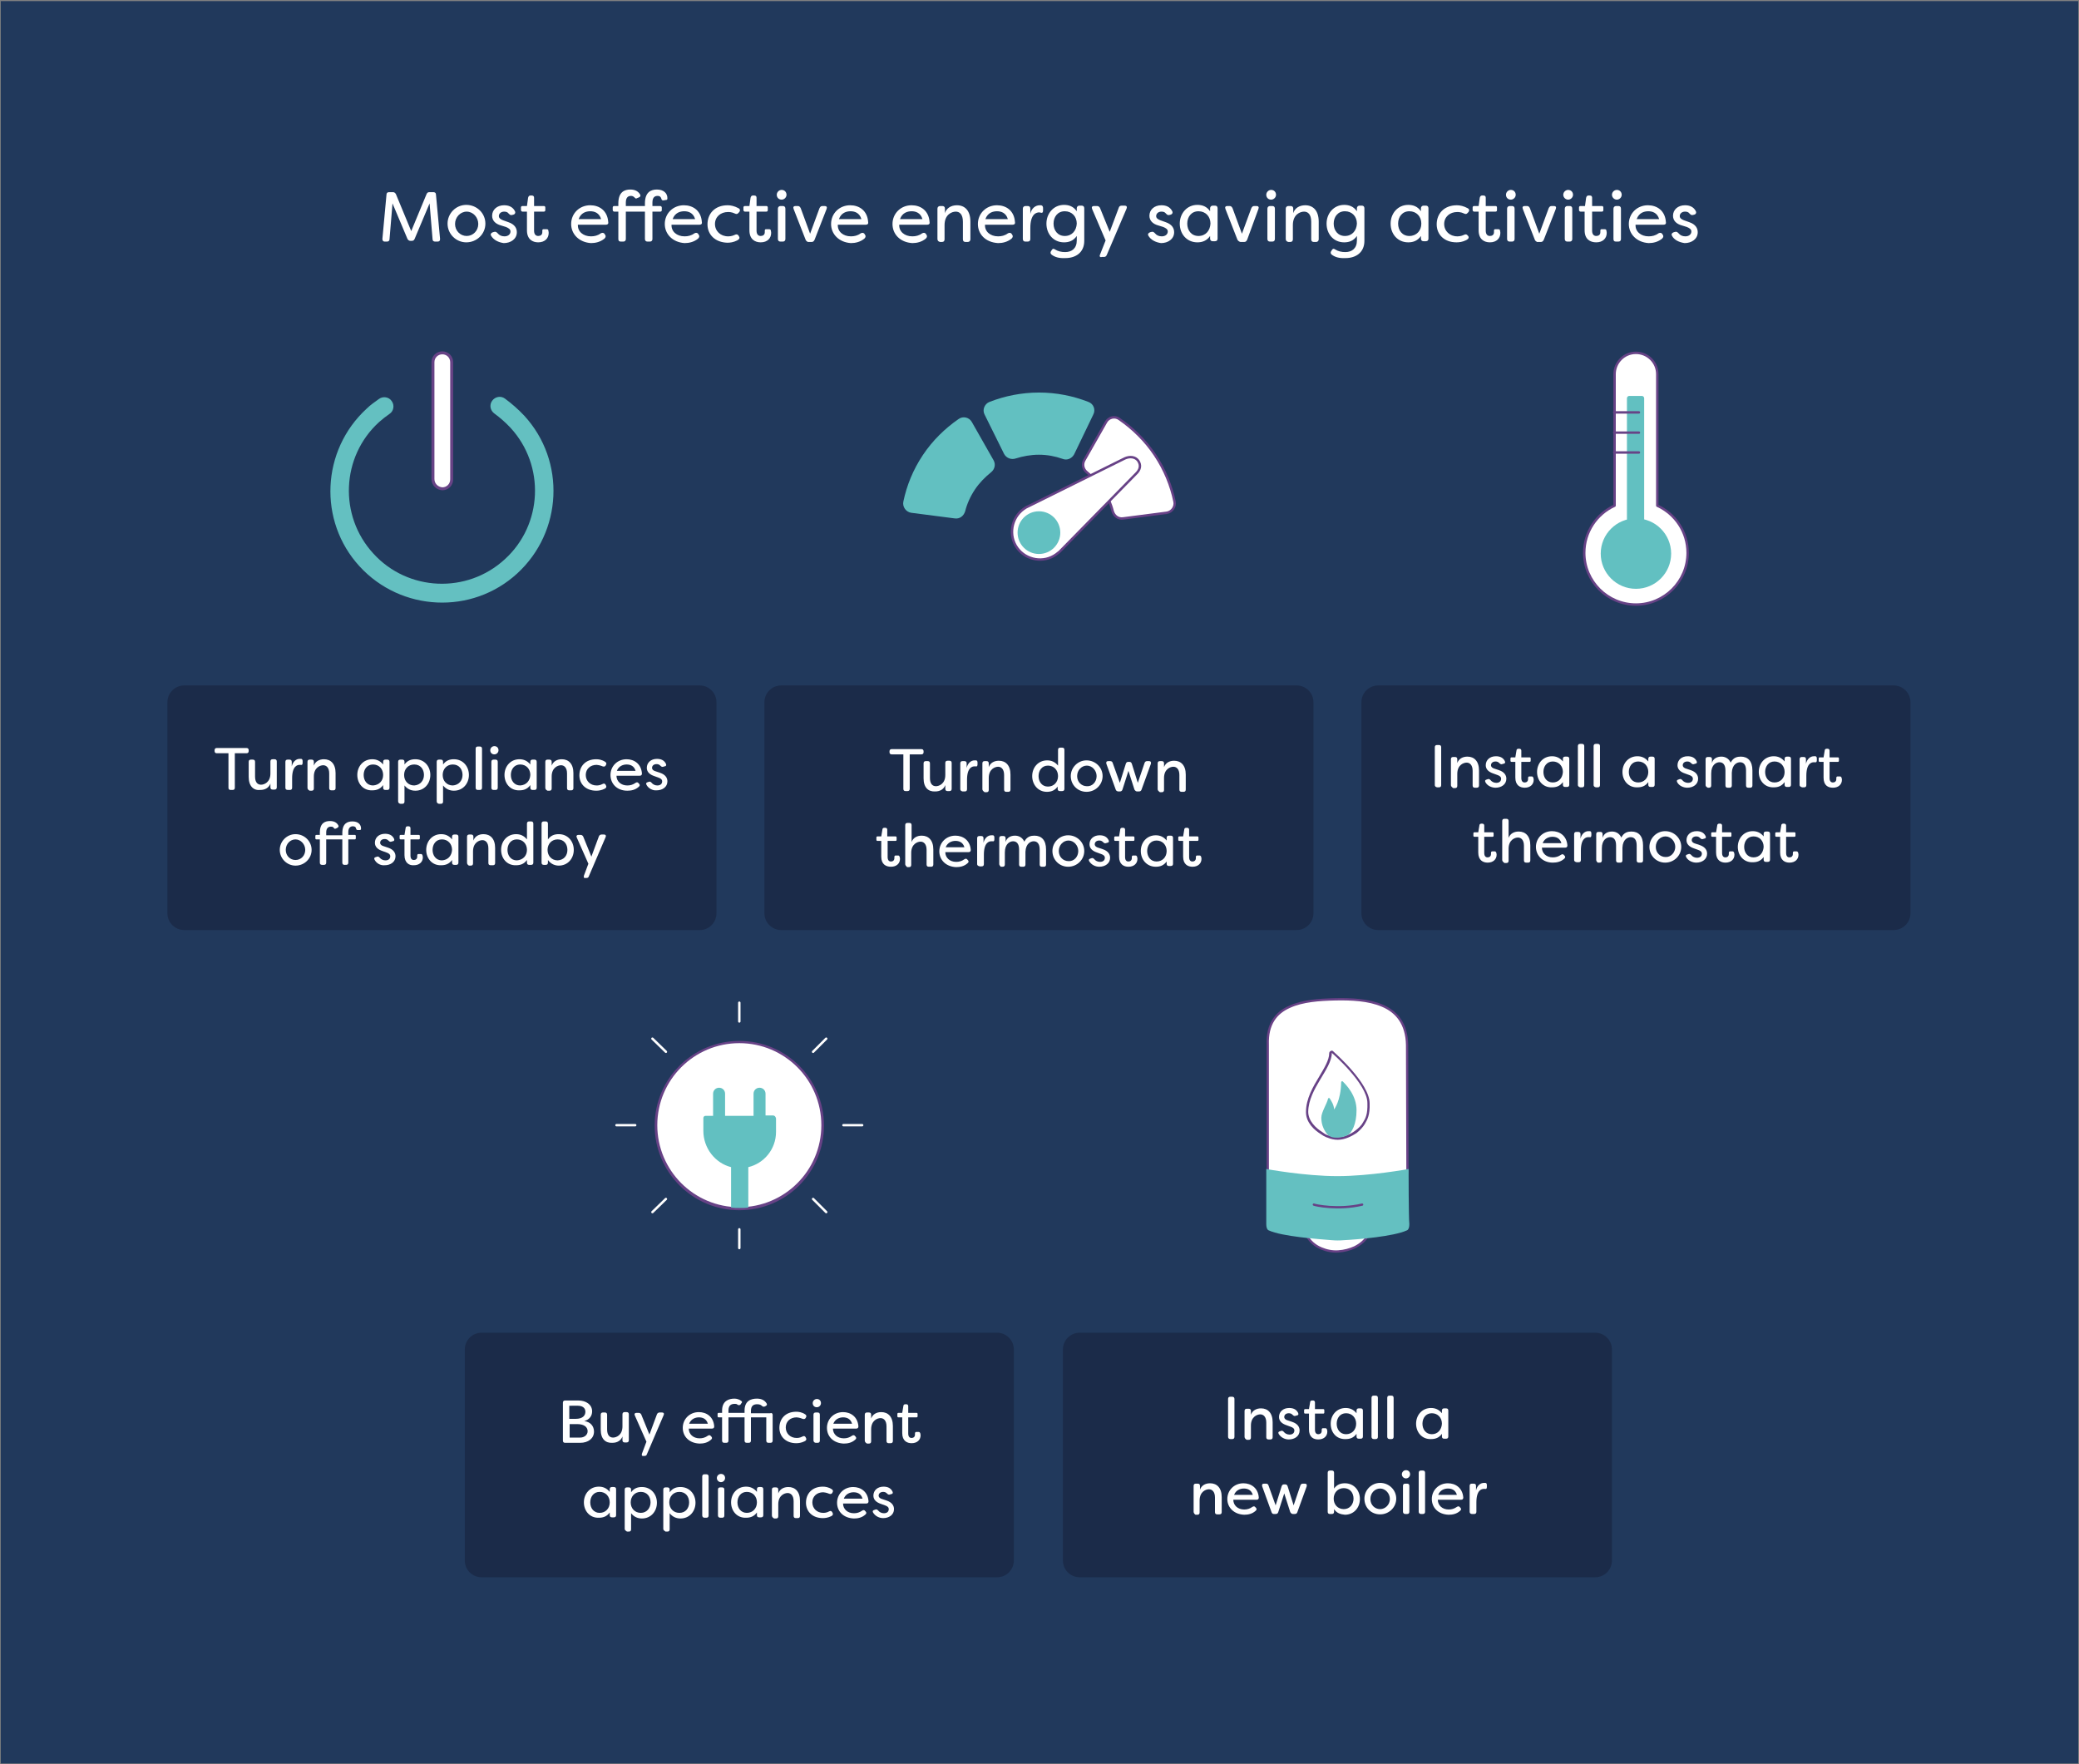 <?xml version="1.0" encoding="utf-8"?>
<!-- Generator: Adobe Illustrator 22.1.0, SVG Export Plug-In . SVG Version: 6.00 Build 0)  -->
<svg version="1.1" id="Layer_1" xmlns="http://www.w3.org/2000/svg" xmlns:xlink="http://www.w3.org/1999/xlink" x="0px" y="0px"
	 viewBox="0 0 555.1 471" style="enable-background:new 0 0 555.1 471;" xml:space="preserve">
<rect x="0" y="0" width="555.1" height="471" fill="#808080" stroke="none"/>
<style type="text/css">
	.st0{fill:#21395C;}
	.st1{fill:#FFFFFF;}
	.st2{fill:#674286;}
	.st3{fill:none;}
	.st4{fill:#62C0C1;}
	.st5{fill:#FFFFFF;stroke:#FFFFFF;stroke-width:0.644;stroke-linecap:round;stroke-linejoin:round;stroke-miterlimit:10;}
	.st6{fill:none;stroke:#000000;stroke-width:2.574;stroke-linejoin:round;stroke-miterlimit:10;}
	.st7{fill:#FFFFFF;stroke:#674186;stroke-width:0.644;stroke-linecap:round;stroke-linejoin:round;stroke-miterlimit:10;}
	.st8{fill:#64C0C1;}
	.st9{fill:#FFFFFF;stroke:#674386;stroke-width:0.791;stroke-linejoin:round;stroke-miterlimit:10;}
	.st10{fill:#FFFFFF;stroke:#674386;stroke-width:0.646;stroke-linecap:round;stroke-linejoin:round;stroke-miterlimit:10;}
	.st11{fill:#FFFFFF;stroke:#684186;stroke-width:0.606;stroke-linecap:round;stroke-linejoin:round;stroke-miterlimit:10;}
	.st12{fill:none;stroke:#684186;stroke-width:0.606;stroke-linecap:round;stroke-linejoin:round;stroke-miterlimit:10;}
	.st13{fill:none;stroke:#674186;stroke-width:0.606;stroke-linecap:round;stroke-linejoin:round;stroke-miterlimit:10;}
	.st14{fill:#674186;}
	.st15{fill:#66C0C0;}
	.st16{fill:#1B2B49;}
</style>
<rect x="0.2" y="0.3" class="st0" width="554.7" height="470.5"/>
<g>
	<g>
		<circle class="st1" cx="197.4" cy="300.4" r="22.3"/>
		<path class="st2" d="M197.4,278.5c12.1,0,21.9,9.8,21.9,21.9s-9.8,21.9-21.9,21.9s-21.9-9.8-21.9-21.9S185.3,278.5,197.4,278.5
			 M197.4,277.9c-12.4,0-22.6,10.1-22.6,22.6c0,12.4,10.1,22.6,22.6,22.6s22.6-10.1,22.6-22.6C220,288,209.9,277.9,197.4,277.9
			L197.4,277.9z"/>
	</g>
	<path class="st3" d="M197.4,278.5c-12.1,0-21.9,9.8-21.9,21.9c0,11.4,8.6,20.7,19.7,21.8V307h4.5v15.3
		c11.1-1.1,19.7-10.5,19.7-21.8C219.4,288.3,209.5,278.5,197.4,278.5z"/>
	<path class="st4" d="M206.4,297.8h-2V292c0-0.9-0.7-1.6-1.6-1.6s-1.6,0.7-1.6,1.6v5.9h-7.6V292c0-0.9-0.7-1.6-1.6-1.6
		s-1.6,0.7-1.6,1.6v5.9h-2c-0.4,0-0.6,0.3-0.6,0.6v3.4c0,4.6,3.1,8.6,7.4,9.7v10.8c0.7,0.1,1.5,0.1,2.3,0.1c0.8,0,1.5,0,2.3-0.1
		v-10.8c4.2-1,7.4-4.8,7.4-9.4v-3.6C207.1,298.1,206.8,297.8,206.4,297.8z"/>
	<g>
		<line class="st5" x1="197.4" y1="272.7" x2="197.4" y2="267.7"/>
		<line class="st5" x1="197.4" y1="333.2" x2="197.4" y2="328.2"/>
	</g>
	<g>
		<line class="st5" x1="169.6" y1="300.4" x2="164.6" y2="300.4"/>
		<line class="st5" x1="230.2" y1="300.4" x2="225.2" y2="300.4"/>
	</g>
	<g>
		<line class="st5" x1="177.8" y1="320.1" x2="174.2" y2="323.6"/>
		<line class="st5" x1="220.6" y1="277.3" x2="217.1" y2="280.8"/>
	</g>
	<g>
		<line class="st5" x1="217.1" y1="320.1" x2="220.6" y2="323.6"/>
		<line class="st5" x1="174.2" y1="277.3" x2="177.8" y2="280.8"/>
	</g>
</g>
<g>
	<path class="st4" d="M286.8,121.3c-0.6,1.1-1.9,1.7-3.1,1.2c-2-0.7-4.1-1.1-6.3-1.1c-2.2,0-4.3,0.4-6.2,1c-1.2,0.4-2.5-0.1-3.1-1.2
		l-5.2-10.5c-0.7-1.3,0-2.9,1.3-3.4c4.1-1.6,8.6-2.5,13.2-2.5c4.7,0,9.1,0.9,13.2,2.5c1.4,0.5,2,2.1,1.3,3.4L286.8,121.3z"/>
	<path class="st6" d="M269.1,119.8"/>
	<path class="st4" d="M254.9,138.4c1.3,0.2,2.4-0.6,2.8-1.9c0.5-2,1.4-4,2.6-5.8c1.2-1.8,2.7-3.3,4.3-4.6c1-0.8,1.3-2.1,0.7-3.2
		l-5.8-10.2c-0.7-1.3-2.4-1.7-3.6-0.8c-3.6,2.5-6.9,5.7-9.5,9.6c-2.6,3.9-4.3,8.1-5.2,12.4c-0.3,1.4,0.7,2.8,2.1,3L254.9,138.4z"/>
	<path class="st7" d="M299.9,138.4c-1.3,0.2-2.4-0.6-2.8-1.9c-0.5-2-1.4-4-2.6-5.8c-1.2-1.8-2.7-3.3-4.3-4.6c-1-0.8-1.3-2.1-0.7-3.2
		l5.8-10.2c0.7-1.3,2.4-1.7,3.6-0.8c3.6,2.5,6.9,5.7,9.5,9.6c2.6,3.9,4.3,8.1,5.2,12.4c0.3,1.4-0.7,2.8-2.1,3L299.9,138.4z"/>
	<path class="st7" d="M303.9,123c-0.8-1.1-2.3-1.2-3.6-0.6l-25.6,12.7l0,0c-0.5,0.2-1,0.5-1.4,0.8c-3.3,2.4-4.1,7.1-1.7,10.4
		c2.4,3.3,7.1,4.1,10.4,1.7c0.3-0.2,0.6-0.5,0.9-0.7l0,0l20.3-20.7C304.5,125.4,304.7,124.2,303.9,123z"/>
	<circle class="st4" cx="277.4" cy="142.2" r="5.7"/>
</g>
<g>
	<g>
		<path class="st8" d="M140,111c11.1,12.1,10.2,31-1.9,42.1c-12.1,11.1-31,10.2-42.1-1.9c-11.1-12.1-10.2-31,1.9-42.1
			c1-1,2.2-1.8,3.3-2.6c1.1-0.8,2.7-0.5,3.4,0.6c0.8,1.1,0.5,2.7-0.6,3.4c-1,0.7-1.9,1.4-2.8,2.2c-10.1,9.2-10.8,25-1.5,35.1
			c9.2,10.1,25,10.8,35.1,1.5c10.1-9.2,10.8-25,1.5-35.1c-1.3-1.4-2.8-2.7-4.3-3.8c-1.1-0.8-1.4-2.3-0.6-3.4
			c0.8-1.1,2.3-1.4,3.4-0.6C136.7,107.8,138.4,109.3,140,111z"/>
	</g>
	<path class="st9" d="M115.6,127.9V96.7c0-1.4,1.1-2.5,2.5-2.5l0,0c1.4,0,2.5,1.1,2.5,2.5v31.3c0,1.4-1.1,2.5-2.5,2.5l0,0
		C116.7,130.4,115.6,129.3,115.6,127.9z"/>
</g>
<g>
	<path class="st10" d="M442.5,135V99.9c0-3.2-2.6-5.7-5.7-5.7c-3.2,0-5.7,2.6-5.7,5.7V135c-4.8,2.2-8.1,7-8.1,12.6
		c0,7.6,6.2,13.8,13.8,13.8s13.8-6.2,13.8-13.8C450.6,142,447.3,137.2,442.5,135z"/>
	<circle class="st4" cx="436.8" cy="147.8" r="9.4"/>
	<path class="st4" d="M438.4,105.7H435c-0.3,0-0.6,0.3-0.6,0.6v35h4.6v-35C439,106,438.7,105.7,438.4,105.7z"/>
	<line class="st10" x1="431" y1="110.1" x2="437.6" y2="110.1"/>
	<line class="st10" x1="431" y1="115.5" x2="437.6" y2="115.5"/>
	<line class="st10" x1="431" y1="120.8" x2="437.6" y2="120.8"/>
</g>
<g>
	<path class="st11" d="M338.5,312.6l0-33.7c-0.2-5.5,2.2-8.5,5.8-10.1c3.5-1.6,8-1.9,12.1-2c4.3-0.1,9,0.1,12.7,1.7
		c3.8,1.6,6.5,4.8,6.6,10.5l0.1,34.1C375.8,313.1,355.8,318.9,338.5,312.6z"/>
	<path class="st12" d="M340.3,308.5"/>
	<path class="st11" d="M365.3,329.7c-0.7,1.4-2,2.5-3.6,3.3c-1.3,0.6-2.8,1-4.4,1.1c-1.5,0.1-3.1-0.2-4.5-0.8
		c-1.7-0.7-3.1-1.9-4-3.6"/>
	<path class="st12" d="M375.8,311.3"/>
	<path class="st12" d="M348.9,329.7c0,0,7,1.7,16.4,0.1"/>
	<path class="st8" d="M376.1,312.1c0,0-10.3,1.9-19,1.9c-8.7,0-19-1.9-19-1.9s0,13.1,0,14.7s0.7,1.7,0.7,1.7
		c3.5,1.6,13,2.3,16.8,2.6c1.1,0.1,2.1,0.1,3.2,0c3.8-0.2,13.3-1,16.8-2.6c0,0,0.7-0.1,0.7-1.7C376.1,325.3,376.1,312.1,376.1,312.1
		z"/>
	<path class="st13" d="M350.8,321.6c0.4,0.2,6.5,1.5,12.9,0"/>
	<g>
		<g>
			<path class="st1" d="M357.2,304c-0.9,0-1.8-0.2-2.7-0.5c0,0-0.1-0.1-0.3-0.1c-0.5-0.2-1-0.5-1.4-0.8c-1.7-1.1-3.8-3-3.8-5.7
				c0-3.5,1.9-6.7,3.6-9.5c1.4-2.2,2.6-4.4,2.6-6.2c0-0.1,0.1-0.2,0.2-0.3c0,0,0.1,0,0.1,0c0.1,0,0.1,0,0.2,0.1
				c0.4,0.3,9.6,8.3,9.6,13.6c0.1,3.1-0.6,4.2-1.2,5.4c-0.4,0.7-1.2,1.6-2.2,2.3C360.9,303,359.1,304,357.2,304z"/>
			<path class="st14" d="M355.6,281.1c0,0,9.5,8.2,9.5,13.4c0.1,3-0.5,4.1-1.2,5.2c-0.3,0.6-1.1,1.5-2.1,2.2
				c-1.2,0.9-2.9,1.7-4.6,1.7c-0.8,0-1.8-0.2-2.6-0.5c0,0-0.1,0-0.3-0.1c-0.5-0.2-0.9-0.5-1.3-0.8c-1.6-1-3.7-2.9-3.7-5.4
				C349.4,290.6,355.6,285.4,355.6,281.1 M355.6,280.5c-0.1,0-0.2,0-0.3,0.1c-0.2,0.1-0.4,0.3-0.4,0.6c0,1.8-1.3,3.9-2.6,6.1
				c-1.7,2.8-3.6,6-3.6,9.6c0,2.8,2.2,4.8,4,5.9c0.4,0.3,0.9,0.6,1.4,0.8c0.2,0.1,0.3,0.1,0.3,0.1c0.9,0.4,1.9,0.6,2.8,0.6
				c1.9,0,3.8-1,5-1.8c0.9-0.7,1.8-1.7,2.2-2.4c0.7-1.2,1.4-2.4,1.3-5.5c0-5.4-9.3-13.5-9.7-13.9
				C355.9,280.6,355.8,280.5,355.6,280.5L355.6,280.5z"/>
		</g>
		<g>
			<path class="st15" d="M359.7,303.1c1.3-0.6,2.5-3.1,2.5-6.7c0-4-2.8-6.8-3.7-7.7c-0.1-0.1-0.4,0-0.4,0.2
				c-0.1,5.1-1.9,7.3-1.9,7.3c0-1.2-0.8-2.4-1.2-3c-0.1-0.1-0.3-0.1-0.4,0.1c-0.3,1.4-1.8,3.6-1.8,5.1c0,1.6,0.5,2.8,1,3.6
				c0.5,0.9,1.1,1.5,2.4,1.7C357,303.7,358.3,303.8,359.7,303.1z"/>
		</g>
	</g>
</g>
<g>
	<path class="st16" d="M186.9,248.3H49.2c-2.5,0-4.5-2-4.5-4.5v-56.3c0-2.5,2-4.5,4.5-4.5h137.6c2.5,0,4.5,2,4.5,4.5v56.3
		C191.3,246.3,189.3,248.3,186.9,248.3z"/>
	<g>
		<path class="st1" d="M66.4,200.3v0.2c0,0.4-0.2,0.6-0.6,0.6h-3.1v9.2c0,0.4-0.2,0.6-0.6,0.6h-0.5c-0.4,0-0.6-0.2-0.6-0.6v-9.2
			h-3.1c-0.4,0-0.6-0.2-0.6-0.6v-0.2c0-0.4,0.2-0.6,0.6-0.6h7.9C66.2,199.7,66.4,199.9,66.4,200.3z"/>
		<path class="st1" d="M66.4,207.4v-4c0-0.4,0.2-0.6,0.6-0.6h0.5c0.4,0,0.6,0.2,0.6,0.6v3.9c0,1.6,0.7,2.2,1.6,2.2
			c0.8,0,2.5-0.6,2.5-3v-3.2c0-0.4,0.2-0.6,0.6-0.6h0.5c0.4,0,0.6,0.2,0.6,0.6v6.9c0,0.4-0.2,0.6-0.6,0.6h-0.5
			c-0.4,0-0.6-0.2-0.6-0.6v-1c-0.4,1.1-1.4,1.7-2.7,1.7C67.7,211.1,66.4,209.9,66.4,207.4z"/>
		<path class="st1" d="M76.2,210.3v-6.9c0-0.4,0.2-0.6,0.6-0.6h0.5c0.4,0,0.6,0.2,0.6,0.6v1.2c0.3-1.3,1.2-2,2.1-2l0.4,0
			c0.3,0,0.4,0.3,0.4,0.6v0.5c0,0.4-0.2,0.6-0.4,0.5c-0.1,0-0.3,0-0.4,0c-0.6,0-2,0.3-2,3.6v2.5c0,0.4-0.2,0.6-0.6,0.6h-0.5
			C76.4,210.9,76.2,210.7,76.2,210.3z"/>
		<path class="st1" d="M82.1,210.3v-6.9c0-0.4,0.2-0.6,0.6-0.6h0.5c0.4,0,0.6,0.2,0.6,0.6v1c0.4-1.1,1.4-1.7,2.7-1.7
			c1.8,0,3.1,1.2,3.1,3.7v4c0,0.4-0.2,0.6-0.6,0.6h-0.5c-0.4,0-0.6-0.2-0.6-0.6v-3.9c0-1.6-0.8-2.2-1.6-2.2c-0.8,0-2.5,0.6-2.5,3
			v3.2c0,0.4-0.2,0.6-0.6,0.6h-0.5C82.3,210.9,82.1,210.7,82.1,210.3z"/>
		<path class="st1" d="M95.4,206.9c0-2.3,1.6-4.2,4-4.2c1.1,0,2.1,0.4,2.9,1.4v-0.7c0-0.4,0.2-0.6,0.6-0.6h0.5
			c0.4,0,0.6,0.2,0.6,0.6v6.9c0,0.4-0.2,0.6-0.6,0.6h-0.5c-0.4,0-0.6-0.2-0.6-0.6v-0.7c-0.8,1.1-1.8,1.4-2.9,1.4
			C97,211.1,95.4,209.2,95.4,206.9z M102.3,206.9c0-1.6-1.1-2.8-2.7-2.8c-1.6,0-2.5,1.3-2.5,2.8c0,1.5,0.9,2.8,2.5,2.8
			C101.2,209.6,102.3,208.5,102.3,206.9z"/>
		<path class="st1" d="M106.3,213.9v-10.5c0-0.4,0.2-0.6,0.6-0.6h0.5c0.4,0,0.6,0.2,0.6,0.6v0.7c0.8-1.1,1.8-1.4,2.9-1.4
			c2.4,0,4,1.9,4,4.2s-1.6,4.2-4,4.2c-1.1,0-2.1-0.4-2.9-1.4v4.3c0,0.4-0.2,0.6-0.6,0.6h-0.5C106.5,214.5,106.3,214.3,106.3,213.9z
			 M113.2,206.9c0-1.5-0.9-2.8-2.6-2.8c-1.6,0-2.7,1.2-2.7,2.8c0,1.6,1.1,2.8,2.7,2.8C112.2,209.6,113.2,208.4,113.2,206.9z"/>
		<path class="st1" d="M116.6,213.9v-10.5c0-0.4,0.2-0.6,0.6-0.6h0.5c0.4,0,0.6,0.2,0.6,0.6v0.7c0.8-1.1,1.8-1.4,2.9-1.4
			c2.4,0,4,1.9,4,4.2s-1.6,4.2-4,4.2c-1.1,0-2.1-0.4-2.9-1.4v4.3c0,0.4-0.2,0.6-0.6,0.6h-0.5C116.8,214.5,116.6,214.3,116.6,213.9z
			 M123.5,206.9c0-1.5-0.9-2.8-2.6-2.8c-1.6,0-2.7,1.2-2.7,2.8c0,1.6,1.1,2.8,2.7,2.8C122.5,209.6,123.5,208.4,123.5,206.9z"/>
		<path class="st1" d="M127,210.3v-10.4c0-0.4,0.2-0.6,0.6-0.6h0.5c0.4,0,0.6,0.2,0.6,0.6v10.4c0,0.4-0.2,0.6-0.6,0.6h-0.5
			C127.2,210.9,127,210.7,127,210.3z"/>
		<path class="st1" d="M130.9,200.3c0-0.6,0.5-1.1,1.1-1.1c0.7,0,1.1,0.5,1.1,1.1c0,0.6-0.5,1.1-1.1,1.1
			C131.3,201.4,130.9,200.9,130.9,200.3z M131.2,210.3v-6.9c0-0.4,0.2-0.6,0.6-0.6h0.5c0.4,0,0.6,0.2,0.6,0.6v6.9
			c0,0.4-0.2,0.6-0.6,0.6h-0.5C131.4,210.9,131.2,210.7,131.2,210.3z"/>
		<path class="st1" d="M134.7,206.9c0-2.3,1.6-4.2,4-4.2c1.1,0,2.1,0.4,2.9,1.4v-0.7c0-0.4,0.2-0.6,0.6-0.6h0.5
			c0.4,0,0.6,0.2,0.6,0.6v6.9c0,0.4-0.2,0.6-0.6,0.6h-0.5c-0.4,0-0.6-0.2-0.6-0.6v-0.7c-0.8,1.1-1.8,1.4-2.9,1.4
			C136.3,211.1,134.7,209.2,134.7,206.9z M141.6,206.9c0-1.6-1.1-2.8-2.7-2.8c-1.6,0-2.5,1.3-2.5,2.8c0,1.5,0.9,2.8,2.5,2.8
			C140.5,209.6,141.5,208.5,141.6,206.9z"/>
		<path class="st1" d="M145.6,210.3v-6.9c0-0.4,0.2-0.6,0.6-0.6h0.5c0.4,0,0.6,0.2,0.6,0.6v1c0.4-1.1,1.4-1.7,2.7-1.7
			c1.8,0,3.1,1.2,3.1,3.7v4c0,0.4-0.2,0.6-0.6,0.6h-0.5c-0.4,0-0.6-0.2-0.6-0.6v-3.9c0-1.6-0.8-2.2-1.6-2.2c-0.8,0-2.5,0.6-2.5,3
			v3.2c0,0.4-0.2,0.6-0.6,0.6h-0.5C145.8,210.9,145.6,210.7,145.6,210.3z"/>
		<path class="st1" d="M154.7,207c0-2.4,1.6-4.3,4.5-4.3c0.6,0,1.5,0.1,2.4,0.7c0.3,0.2,0.4,0.5,0.2,0.8l-0.1,0.2
			c-0.2,0.3-0.5,0.3-0.8,0.2c-0.7-0.3-1.4-0.4-1.6-0.4c-1.7,0-2.9,1.1-2.9,2.7c0,1.6,1.2,2.8,2.9,2.8c0.2,0,0.9,0,1.6-0.4
			c0.4-0.2,0.6-0.1,0.8,0.2l0.1,0.2c0.2,0.3,0.1,0.7-0.4,0.9c-0.8,0.4-1.6,0.5-2.2,0.5C156.4,211.1,154.7,209.3,154.7,207z"/>
		<path class="st1" d="M163,206.9c0-2.3,1.8-4.2,4.3-4.2c2,0,3.9,1.2,4.1,3.8c0,0.4-0.2,0.6-0.6,0.6h-6.2c0,1.5,1.2,2.6,2.9,2.6
			c0.8,0,1.5-0.2,2.2-0.7c0.3-0.2,0.6-0.2,0.8,0.1l0.1,0.1c0.3,0.3,0.3,0.6-0.1,0.9c-0.9,0.8-2,1-3,1
			C164.7,211.1,163,209.2,163,206.9z M169.7,205.8c-0.4-1.4-1.5-1.7-2.4-1.7c-0.9,0-2.1,0.4-2.6,1.7H169.7z"/>
		<path class="st1" d="M172.6,209.5c-0.2-0.4,0-0.6,0.4-0.7l0.3-0.1c0.3-0.1,0.5,0.1,0.7,0.3c0.3,0.4,0.9,0.7,1.5,0.7
			c0.8,0,1.3-0.4,1.3-1.1c0-0.5-0.4-0.8-1-1l-1.1-0.4c-1.2-0.4-2-1.1-2-2.2c0-1.4,1.1-2.4,2.7-2.4c1,0,1.9,0.3,2.4,1.3
			c0.2,0.4,0,0.7-0.4,0.7l-0.3,0.1c-0.3,0.1-0.5,0-0.8-0.3c-0.3-0.3-0.6-0.4-1-0.4c-0.7,0-1.2,0.4-1.2,1c0,0.5,0.5,0.8,0.9,0.9
			l1.2,0.4c1.5,0.5,2,1.4,2,2.3c0,1.5-1.3,2.4-2.9,2.4C174.3,211.1,173.1,210.5,172.6,209.5z"/>
		<path class="st1" d="M74.7,226.9c0-2.3,1.9-4.2,4.2-4.2c2.4,0,4.3,1.9,4.3,4.2c0,2.3-1.9,4.2-4.3,4.2
			C76.6,231.1,74.7,229.2,74.7,226.9z M81.5,226.9c0-1.5-1.2-2.8-2.6-2.8c-1.4,0-2.6,1.2-2.6,2.8s1.2,2.7,2.6,2.7
			C80.4,229.6,81.5,228.4,81.5,226.9z"/>
		<path class="st1" d="M85.4,230.3v-6.2h-0.9c-0.2,0-0.3-0.1-0.3-0.3v-0.6c0-0.2,0.1-0.3,0.3-0.3h0.9v-0.6c0-2.6,1.4-3.1,2.7-3.1
			c1.1,0,1.8,0.4,2.2,1.1c0.2,0.3,0.1,0.5-0.2,0.7l-0.4,0.2c-0.3,0.1-0.4,0.1-0.6-0.2c-0.2-0.3-0.5-0.3-0.8-0.3
			c-0.6,0-1.2,0.4-1.2,1.5v0.8h4.3v-0.6c0-2.6,1.4-3.1,2.7-3.1c1.5,0,2.3,0.8,2.3,1.9c0,0.3-0.1,0.4-0.4,0.4l-0.4,0
			c-0.2,0-0.4,0-0.5-0.3c-0.1-0.6-0.5-0.7-0.9-0.7c-0.6,0-1.2,0.4-1.2,1.5v0.8h1.7c0.2,0,0.3,0.1,0.3,0.3v0.6c0,0.2-0.1,0.3-0.3,0.3
			h-1.7v6.2c0,0.4-0.2,0.6-0.6,0.6H92c-0.4,0-0.6-0.2-0.6-0.6v-6.2h-4.3v6.2c0,0.4-0.2,0.6-0.6,0.6h-0.5
			C85.6,230.9,85.4,230.7,85.4,230.3z"/>
		<path class="st1" d="M100,229.5c-0.2-0.4,0-0.6,0.4-0.7l0.3-0.1c0.3-0.1,0.5,0.1,0.7,0.3c0.3,0.4,0.9,0.7,1.5,0.7
			c0.8,0,1.3-0.4,1.3-1.1c0-0.5-0.4-0.8-1-1l-1.1-0.4c-1.2-0.4-2-1.1-2-2.2c0-1.4,1.1-2.4,2.7-2.4c1,0,1.9,0.3,2.4,1.3
			c0.2,0.4,0,0.7-0.4,0.7l-0.3,0.1c-0.3,0.1-0.5,0-0.8-0.3c-0.3-0.3-0.6-0.4-1-0.4c-0.7,0-1.2,0.4-1.2,1c0,0.5,0.5,0.8,0.9,0.9
			l1.2,0.4c1.5,0.5,2,1.4,2,2.3c0,1.5-1.3,2.4-2.9,2.4C101.6,231.1,100.5,230.5,100,229.5z"/>
		<path class="st1" d="M108,228.3v-4.2h-1c-0.2,0-0.3-0.1-0.3-0.3v-0.6c0-0.2,0.1-0.3,0.3-0.3h1l0.3-1.8c0-0.3,0.2-0.5,0.5-0.5h0.3
			c0.3,0,0.5,0.2,0.5,0.5v1.8h2.2c0.2,0,0.3,0.1,0.3,0.3v0.6c0,0.2-0.1,0.3-0.3,0.3h-2.2v4.3c0,0.9,0.4,1.2,0.9,1.2
			c0.5,0,0.9-0.3,0.9-0.9c0-0.1,0-0.2,0-0.3c0-0.2,0.1-0.4,0.3-0.4h0.7c0.2,0,0.3,0.1,0.4,0.3c0.1,0.3,0.1,0.6,0.1,0.6
			c0,1.2-0.9,2.1-2.4,2.1C109.3,231.1,108,230.4,108,228.3z"/>
		<path class="st1" d="M113.8,226.9c0-2.3,1.6-4.2,4-4.2c1.1,0,2.1,0.4,2.9,1.4v-0.7c0-0.4,0.2-0.6,0.6-0.6h0.5
			c0.4,0,0.6,0.2,0.6,0.6v6.9c0,0.4-0.2,0.6-0.6,0.6h-0.5c-0.4,0-0.6-0.2-0.6-0.6v-0.7c-0.8,1.1-1.8,1.4-2.9,1.4
			C115.4,231.1,113.8,229.2,113.8,226.9z M120.7,226.9c0-1.6-1.1-2.8-2.7-2.8c-1.6,0-2.5,1.3-2.5,2.8c0,1.5,0.9,2.8,2.5,2.8
			C119.6,229.6,120.6,228.5,120.7,226.9z"/>
		<path class="st1" d="M124.7,230.3v-6.9c0-0.4,0.2-0.6,0.6-0.6h0.5c0.4,0,0.6,0.2,0.6,0.6v1c0.4-1.1,1.4-1.7,2.7-1.7
			c1.8,0,3.1,1.2,3.1,3.7v4c0,0.4-0.2,0.6-0.6,0.6H131c-0.4,0-0.6-0.2-0.6-0.6v-3.9c0-1.6-0.8-2.2-1.6-2.2c-0.8,0-2.5,0.6-2.5,3v3.2
			c0,0.4-0.2,0.6-0.6,0.6h-0.5C124.9,230.9,124.7,230.7,124.7,230.3z"/>
		<path class="st1" d="M133.8,226.9c0-2.3,1.6-4.2,4-4.2c1.1,0,2.1,0.4,2.9,1.4v-4.2c0-0.4,0.2-0.6,0.6-0.6h0.5
			c0.4,0,0.6,0.2,0.6,0.6v10.4c0,0.4-0.2,0.6-0.6,0.6h-0.5c-0.4,0-0.6-0.2-0.6-0.6v-0.7c-0.8,1.1-1.8,1.4-2.9,1.4
			C135.4,231.1,133.8,229.2,133.8,226.9z M140.7,226.9c0-1.6-1.1-2.8-2.7-2.8c-1.6,0-2.5,1.3-2.5,2.8c0,1.5,0.9,2.8,2.5,2.8
			C139.6,229.6,140.7,228.5,140.7,226.9z"/>
		<path class="st1" d="M146.3,229.6v0.7c0,0.4-0.2,0.6-0.6,0.6h-0.5c-0.4,0-0.6-0.2-0.6-0.6v-10.4c0-0.4,0.2-0.6,0.6-0.6h0.5
			c0.4,0,0.6,0.2,0.6,0.6v4.2c0.8-1.1,1.8-1.4,2.9-1.4c2.4,0,4,1.9,4,4.2s-1.6,4.2-4,4.2C148.2,231.1,147.1,230.7,146.3,229.6z
			 M151.5,226.9c0-1.5-0.9-2.8-2.6-2.8c-1.6,0-2.7,1.2-2.7,2.8c0,1.6,1.1,2.8,2.7,2.8C150.6,229.6,151.5,228.4,151.5,226.9z"/>
		<path class="st1" d="M155.9,233.8l1.2-3.2l-3.1-7c-0.2-0.4,0-0.7,0.4-0.7h0.6c0.3,0,0.5,0.1,0.7,0.4l2.2,5.4l2-5.4
			c0.1-0.3,0.4-0.5,0.7-0.5h0.7c0.4,0,0.6,0.3,0.4,0.7l-4.5,10.5c-0.1,0.3-0.3,0.4-0.7,0.4h-0.4C156,234.5,155.8,234.2,155.9,233.8z
			"/>
	</g>
</g>
<path class="st16" d="M266.2,421.1H128.6c-2.5,0-4.5-2-4.5-4.5v-56.3c0-2.5,2-4.5,4.5-4.5h137.6c2.5,0,4.5,2,4.5,4.5v56.3
	C270.7,419.1,268.7,421.1,266.2,421.1z"/>
<path class="st16" d="M425.9,421.1H288.3c-2.5,0-4.5-2-4.5-4.5v-56.3c0-2.5,2-4.5,4.5-4.5h137.6c2.5,0,4.5,2,4.5,4.5v56.3
	C430.4,419.1,428.4,421.1,425.9,421.1z"/>
<g>
	<path class="st16" d="M346.2,248.3H208.6c-2.5,0-4.5-2-4.5-4.5v-56.3c0-2.5,2-4.5,4.5-4.5h137.6c2.5,0,4.5,2,4.5,4.5v56.3
		C350.7,246.3,348.7,248.3,346.2,248.3z"/>
	<g>
		<path class="st1" d="M246.6,200.6v0.2c0,0.4-0.2,0.6-0.6,0.6h-3.1v9.2c0,0.4-0.2,0.6-0.6,0.6h-0.5c-0.4,0-0.6-0.2-0.6-0.6v-9.2
			h-3.1c-0.4,0-0.6-0.2-0.6-0.6v-0.2c0-0.4,0.2-0.6,0.6-0.6h7.9C246.4,200,246.6,200.2,246.6,200.6z"/>
		<path class="st1" d="M246.6,207.8v-4c0-0.4,0.2-0.6,0.6-0.6h0.5c0.4,0,0.6,0.2,0.6,0.6v3.9c0,1.6,0.7,2.2,1.6,2.2
			c0.8,0,2.5-0.6,2.5-3v-3.2c0-0.4,0.2-0.6,0.6-0.6h0.5c0.4,0,0.6,0.2,0.6,0.6v6.9c0,0.4-0.2,0.6-0.6,0.6h-0.5
			c-0.4,0-0.6-0.2-0.6-0.6v-1c-0.4,1.1-1.4,1.7-2.7,1.7C247.9,211.4,246.6,210.3,246.6,207.8z"/>
		<path class="st1" d="M256.4,210.7v-6.9c0-0.4,0.2-0.6,0.6-0.6h0.5c0.4,0,0.6,0.2,0.6,0.6v1.2c0.3-1.3,1.2-2,2.1-2l0.4,0
			c0.3,0,0.4,0.3,0.4,0.6v0.5c0,0.4-0.2,0.6-0.4,0.5c-0.1,0-0.3,0-0.4,0c-0.6,0-2,0.3-2,3.6v2.5c0,0.4-0.2,0.6-0.6,0.6H257
			C256.6,211.2,256.4,211,256.4,210.7z"/>
		<path class="st1" d="M262.3,210.7v-6.9c0-0.4,0.2-0.6,0.6-0.6h0.5c0.4,0,0.6,0.2,0.6,0.6v1c0.4-1.1,1.4-1.7,2.7-1.7
			c1.8,0,3.1,1.2,3.1,3.7v4c0,0.4-0.2,0.6-0.6,0.6h-0.5c-0.4,0-0.6-0.2-0.6-0.6v-3.9c0-1.6-0.8-2.2-1.6-2.2c-0.8,0-2.5,0.6-2.5,3
			v3.2c0,0.4-0.2,0.6-0.6,0.6h-0.5C262.5,211.2,262.3,211,262.3,210.7z"/>
		<path class="st1" d="M275.6,207.2c0-2.3,1.6-4.2,4-4.2c1.1,0,2.1,0.4,2.9,1.4v-4.2c0-0.4,0.2-0.6,0.6-0.6h0.5
			c0.4,0,0.6,0.2,0.6,0.6v10.4c0,0.4-0.2,0.6-0.6,0.6H283c-0.4,0-0.6-0.2-0.6-0.6V210c-0.8,1.1-1.8,1.4-2.9,1.4
			C277.2,211.4,275.6,209.5,275.6,207.2z M282.5,207.2c0-1.6-1.1-2.8-2.7-2.8c-1.6,0-2.5,1.3-2.5,2.8c0,1.5,0.9,2.8,2.5,2.8
			C281.4,210,282.5,208.8,282.5,207.2z"/>
		<path class="st1" d="M285.9,207.2c0-2.3,1.9-4.2,4.2-4.2c2.4,0,4.3,1.9,4.3,4.2c0,2.3-1.9,4.2-4.3,4.2
			C287.8,211.4,285.9,209.6,285.9,207.2z M292.8,207.2c0-1.5-1.2-2.8-2.6-2.8c-1.4,0-2.6,1.2-2.6,2.8s1.2,2.7,2.6,2.7
			C291.6,210,292.8,208.8,292.8,207.2z"/>
		<path class="st1" d="M297.9,210.8l-2.5-6.9c-0.1-0.4,0-0.7,0.5-0.7h0.5c0.3,0,0.6,0.1,0.7,0.5l1.9,5.3l1.6-5.1
			c0.1-0.3,0.3-0.5,0.6-0.5h0.4c0.3,0,0.5,0.2,0.6,0.5l1.6,5.1l1.8-5.3c0.1-0.3,0.3-0.5,0.7-0.5h0.5c0.4,0,0.6,0.2,0.5,0.7l-2.5,6.9
			c-0.1,0.3-0.3,0.5-0.7,0.5h-0.5c-0.3,0-0.5-0.2-0.7-0.5l-1.6-5l-1.6,5c-0.1,0.3-0.3,0.5-0.7,0.5h-0.5
			C298.2,211.2,298,211.1,297.9,210.8z"/>
		<path class="st1" d="M309.1,210.7v-6.9c0-0.4,0.2-0.6,0.6-0.6h0.5c0.4,0,0.6,0.2,0.6,0.6v1c0.4-1.1,1.4-1.7,2.7-1.7
			c1.8,0,3.1,1.2,3.1,3.7v4c0,0.4-0.2,0.6-0.6,0.6h-0.5c-0.4,0-0.6-0.2-0.6-0.6v-3.9c0-1.6-0.8-2.2-1.6-2.2c-0.8,0-2.5,0.6-2.5,3
			v3.2c0,0.4-0.2,0.6-0.6,0.6h-0.5C309.3,211.2,309.1,211,309.1,210.7z"/>
		<path class="st1" d="M235.3,228.7v-4.2h-1c-0.2,0-0.3-0.1-0.3-0.3v-0.6c0-0.2,0.1-0.3,0.3-0.3h1l0.3-1.8c0-0.3,0.2-0.5,0.5-0.5
			h0.3c0.3,0,0.5,0.2,0.5,0.5v1.8h2.2c0.2,0,0.3,0.1,0.3,0.3v0.6c0,0.2-0.1,0.3-0.3,0.3H237v4.3c0,0.9,0.4,1.2,0.9,1.2
			c0.5,0,0.9-0.3,0.9-0.9c0-0.1,0-0.2,0-0.3c0-0.2,0.1-0.4,0.3-0.4h0.7c0.2,0,0.3,0.1,0.4,0.3c0.1,0.3,0.1,0.6,0.1,0.6
			c0,1.2-0.9,2.1-2.4,2.1C236.6,231.4,235.3,230.8,235.3,228.7z"/>
		<path class="st1" d="M241.7,230.7v-10.4c0-0.4,0.2-0.6,0.6-0.6h0.5c0.4,0,0.6,0.2,0.6,0.6v4.5c0.4-1.1,1.4-1.7,2.7-1.7
			c1.8,0,3.1,1.2,3.1,3.7v4c0,0.4-0.2,0.6-0.6,0.6H248c-0.4,0-0.6-0.2-0.6-0.6v-3.9c0-1.6-0.8-2.2-1.6-2.2c-0.8,0-2.5,0.6-2.5,3v3.2
			c0,0.4-0.2,0.6-0.6,0.6h-0.5C241.9,231.2,241.7,231,241.7,230.7z"/>
		<path class="st1" d="M250.8,227.3c0-2.3,1.8-4.2,4.3-4.2c2,0,3.9,1.2,4.1,3.8c0,0.4-0.2,0.6-0.6,0.6h-6.2c0,1.5,1.2,2.6,2.9,2.6
			c0.8,0,1.5-0.2,2.2-0.7c0.3-0.2,0.6-0.2,0.8,0.1l0.1,0.1c0.3,0.3,0.3,0.6-0.1,0.9c-0.9,0.8-2,1-3,1
			C252.5,231.4,250.8,229.5,250.8,227.3z M257.5,226.2c-0.4-1.4-1.5-1.7-2.4-1.7c-0.9,0-2.1,0.4-2.6,1.7H257.5z"/>
		<path class="st1" d="M260.9,230.7v-6.9c0-0.4,0.2-0.6,0.6-0.6h0.5c0.4,0,0.6,0.2,0.6,0.6v1.2c0.3-1.3,1.2-2,2.1-2l0.4,0
			c0.3,0,0.4,0.3,0.4,0.6v0.5c0,0.4-0.2,0.6-0.4,0.5c-0.1,0-0.3,0-0.4,0c-0.6,0-2,0.3-2,3.6v2.5c0,0.4-0.2,0.6-0.6,0.6h-0.5
			C261.1,231.2,260.9,231,260.9,230.7z"/>
		<path class="st1" d="M266.8,230.7v-6.9c0-0.4,0.2-0.6,0.6-0.6h0.5c0.4,0,0.6,0.2,0.6,0.6v1c0.3-1.2,1.4-1.7,2.5-1.7
			c0.8,0,1.9,0.3,2.5,1.6c0.7-1.4,1.8-1.6,2.7-1.6c1.9,0,3.1,1.2,3.1,3.7v4c0,0.4-0.2,0.6-0.6,0.6h-0.5c-0.4,0-0.6-0.2-0.6-0.6v-4
			c0-1.6-0.7-2.2-1.6-2.2c-0.7,0-2.1,0.5-2.2,2.8v3.4c0,0.4-0.2,0.6-0.6,0.6h-0.5c-0.4,0-0.6-0.2-0.6-0.6v-4c0-1.6-0.7-2.2-1.6-2.2
			c-0.8,0-2.2,0.6-2.2,3v3.2c0,0.4-0.2,0.6-0.6,0.6h-0.5C267.1,231.2,266.8,231,266.8,230.7z"/>
		<path class="st1" d="M281,227.2c0-2.3,1.9-4.2,4.2-4.2c2.4,0,4.3,1.9,4.3,4.2c0,2.3-1.9,4.2-4.3,4.2
			C282.9,231.4,281,229.6,281,227.2z M287.9,227.2c0-1.5-1.2-2.8-2.6-2.8c-1.4,0-2.6,1.2-2.6,2.8s1.2,2.7,2.6,2.7
			C286.7,230,287.9,228.8,287.9,227.2z"/>
		<path class="st1" d="M290.8,229.9c-0.2-0.4,0-0.6,0.4-0.7l0.3-0.1c0.3-0.1,0.5,0.1,0.7,0.3c0.3,0.4,0.9,0.7,1.5,0.7
			c0.8,0,1.3-0.4,1.3-1.1c0-0.5-0.4-0.8-1-1l-1.1-0.4c-1.2-0.4-2-1.1-2-2.2c0-1.4,1.1-2.4,2.7-2.4c1,0,1.9,0.3,2.4,1.3
			c0.2,0.4,0,0.7-0.4,0.7l-0.3,0.1c-0.3,0.1-0.5,0-0.8-0.3c-0.3-0.3-0.6-0.4-1-0.4c-0.7,0-1.2,0.4-1.2,1c0,0.5,0.5,0.8,0.9,0.9
			l1.2,0.4c1.5,0.5,2,1.4,2,2.3c0,1.5-1.3,2.4-2.9,2.4C292.5,231.4,291.4,230.9,290.8,229.9z"/>
		<path class="st1" d="M298.8,228.7v-4.2h-1c-0.2,0-0.3-0.1-0.3-0.3v-0.6c0-0.2,0.1-0.3,0.3-0.3h1l0.3-1.8c0-0.3,0.2-0.5,0.5-0.5
			h0.3c0.3,0,0.5,0.2,0.5,0.5v1.8h2.2c0.2,0,0.3,0.1,0.3,0.3v0.6c0,0.2-0.1,0.3-0.3,0.3h-2.2v4.3c0,0.9,0.4,1.2,0.9,1.2
			c0.5,0,0.9-0.3,0.9-0.9c0-0.1,0-0.2,0-0.3c0-0.2,0.1-0.4,0.3-0.4h0.7c0.2,0,0.3,0.1,0.4,0.3c0.1,0.3,0.1,0.6,0.1,0.6
			c0,1.2-0.9,2.1-2.4,2.1C300.1,231.4,298.8,230.8,298.8,228.7z"/>
		<path class="st1" d="M304.6,227.2c0-2.3,1.6-4.2,4-4.2c1.1,0,2.1,0.4,2.9,1.4v-0.7c0-0.4,0.2-0.6,0.6-0.6h0.5
			c0.4,0,0.6,0.2,0.6,0.6v6.9c0,0.4-0.2,0.6-0.6,0.6h-0.5c-0.4,0-0.6-0.2-0.6-0.6V230c-0.8,1.1-1.8,1.4-2.9,1.4
			C306.2,231.4,304.6,229.5,304.6,227.2z M311.5,227.2c0-1.6-1.1-2.8-2.7-2.8c-1.6,0-2.5,1.3-2.5,2.8c0,1.5,0.9,2.8,2.5,2.8
			C310.4,230,311.5,228.8,311.5,227.2z"/>
		<path class="st1" d="M315.9,228.7v-4.2h-1c-0.2,0-0.3-0.1-0.3-0.3v-0.6c0-0.2,0.1-0.3,0.3-0.3h1l0.3-1.8c0-0.3,0.2-0.5,0.5-0.5
			h0.3c0.3,0,0.5,0.2,0.5,0.5v1.8h2.2c0.2,0,0.3,0.1,0.3,0.3v0.6c0,0.2-0.1,0.3-0.3,0.3h-2.2v4.3c0,0.9,0.4,1.2,0.9,1.2
			c0.5,0,0.9-0.3,0.9-0.9c0-0.1,0-0.2,0-0.3c0-0.2,0.1-0.4,0.3-0.4h0.7c0.2,0,0.3,0.1,0.4,0.3c0.1,0.3,0.1,0.6,0.1,0.6
			c0,1.2-0.9,2.1-2.4,2.1C317.2,231.4,315.9,230.8,315.9,228.7z"/>
	</g>
</g>
<g>
	<path class="st16" d="M505.6,248.3H368c-2.5,0-4.5-2-4.5-4.5v-56.3c0-2.5,2-4.5,4.5-4.5h137.6c2.5,0,4.5,2,4.5,4.5v56.3
		C510.1,246.3,508.1,248.3,505.6,248.3z"/>
	<g>
		<path class="st1" d="M383.1,209.6v-10.1c0-0.4,0.2-0.6,0.6-0.6h0.5c0.4,0,0.6,0.2,0.6,0.6v10.1c0,0.4-0.2,0.6-0.6,0.6h-0.5
			C383.3,210.1,383.1,209.9,383.1,209.6z"/>
		<path class="st1" d="M387.4,209.6v-6.9c0-0.4,0.2-0.6,0.6-0.6h0.5c0.4,0,0.6,0.2,0.6,0.6v1c0.4-1.1,1.4-1.7,2.7-1.7
			c1.8,0,3.1,1.2,3.1,3.7v4c0,0.4-0.2,0.6-0.6,0.6h-0.5c-0.4,0-0.6-0.2-0.6-0.6v-3.9c0-1.6-0.8-2.2-1.6-2.2c-0.8,0-2.5,0.6-2.5,3
			v3.2c0,0.4-0.2,0.6-0.6,0.6H388C387.6,210.1,387.4,209.9,387.4,209.6z"/>
		<path class="st1" d="M396.6,208.8c-0.2-0.4,0-0.6,0.4-0.7l0.3-0.1c0.3-0.1,0.5,0.1,0.7,0.3c0.3,0.4,0.9,0.7,1.5,0.7
			c0.8,0,1.3-0.4,1.3-1.1c0-0.5-0.4-0.8-1-1l-1.1-0.4c-1.2-0.4-2-1.1-2-2.2c0-1.4,1.1-2.4,2.7-2.4c1,0,1.9,0.3,2.4,1.3
			c0.2,0.4,0,0.7-0.4,0.7l-0.3,0.1c-0.3,0.1-0.5,0-0.8-0.3c-0.3-0.3-0.6-0.4-1-0.4c-0.7,0-1.2,0.4-1.2,1c0,0.5,0.5,0.8,0.9,0.9
			l1.2,0.4c1.5,0.5,2,1.4,2,2.3c0,1.5-1.3,2.4-2.9,2.4C398.3,210.3,397.1,209.8,396.6,208.8z"/>
		<path class="st1" d="M404.6,207.6v-4.2h-1c-0.2,0-0.3-0.1-0.3-0.3v-0.6c0-0.2,0.1-0.3,0.3-0.3h1l0.3-1.8c0-0.3,0.2-0.5,0.5-0.5
			h0.3c0.3,0,0.5,0.2,0.5,0.5v1.8h2.2c0.2,0,0.3,0.1,0.3,0.3v0.6c0,0.2-0.1,0.3-0.3,0.3h-2.2v4.3c0,0.9,0.4,1.2,0.9,1.2
			c0.5,0,0.9-0.3,0.9-0.9c0-0.1,0-0.2,0-0.3c0-0.2,0.1-0.4,0.3-0.4h0.7c0.2,0,0.3,0.1,0.4,0.3c0.1,0.3,0.1,0.6,0.1,0.6
			c0,1.2-0.9,2.1-2.4,2.1C405.9,210.3,404.6,209.7,404.6,207.6z"/>
		<path class="st1" d="M410.4,206.1c0-2.3,1.6-4.2,4-4.2c1.1,0,2.1,0.4,2.9,1.4v-0.7c0-0.4,0.2-0.6,0.6-0.6h0.5
			c0.4,0,0.6,0.2,0.6,0.6v6.9c0,0.4-0.2,0.6-0.6,0.6h-0.5c-0.4,0-0.6-0.2-0.6-0.6v-0.7c-0.8,1.1-1.8,1.4-2.9,1.4
			C412,210.3,410.4,208.4,410.4,206.1z M417.3,206.1c0-1.6-1.1-2.8-2.7-2.8c-1.6,0-2.5,1.3-2.5,2.8c0,1.5,0.9,2.8,2.5,2.8
			C416.2,208.9,417.2,207.7,417.3,206.1z"/>
		<path class="st1" d="M421.3,209.6v-10.4c0-0.4,0.2-0.6,0.6-0.6h0.5c0.4,0,0.6,0.2,0.6,0.6v10.4c0,0.4-0.2,0.6-0.6,0.6h-0.5
			C421.6,210.1,421.3,209.9,421.3,209.6z"/>
		<path class="st1" d="M425.5,209.6v-10.4c0-0.4,0.2-0.6,0.6-0.6h0.5c0.4,0,0.6,0.2,0.6,0.6v10.4c0,0.4-0.2,0.6-0.6,0.6h-0.5
			C425.7,210.1,425.5,209.9,425.5,209.6z"/>
		<path class="st1" d="M433.2,206.1c0-2.3,1.6-4.2,4-4.2c1.1,0,2.1,0.4,2.9,1.4v-0.7c0-0.4,0.2-0.6,0.6-0.6h0.5
			c0.4,0,0.6,0.2,0.6,0.6v6.9c0,0.4-0.2,0.6-0.6,0.6h-0.5c-0.4,0-0.6-0.2-0.6-0.6v-0.7c-0.8,1.1-1.8,1.4-2.9,1.4
			C434.8,210.3,433.2,208.4,433.2,206.1z M440.1,206.1c0-1.6-1.1-2.8-2.7-2.8c-1.6,0-2.5,1.3-2.5,2.8c0,1.5,0.9,2.8,2.5,2.8
			C439,208.9,440.1,207.7,440.1,206.1z"/>
		<path class="st1" d="M447.8,208.8c-0.2-0.4,0-0.6,0.4-0.7l0.3-0.1c0.3-0.1,0.5,0.1,0.7,0.3c0.3,0.4,0.9,0.7,1.5,0.7
			c0.8,0,1.3-0.4,1.3-1.1c0-0.5-0.4-0.8-1-1l-1.1-0.4c-1.2-0.4-2-1.1-2-2.2c0-1.4,1.1-2.4,2.7-2.4c1,0,1.9,0.3,2.4,1.3
			c0.2,0.4,0,0.7-0.4,0.7l-0.3,0.1c-0.3,0.1-0.5,0-0.8-0.3c-0.3-0.3-0.6-0.4-1-0.4c-0.7,0-1.2,0.4-1.2,1c0,0.5,0.5,0.8,0.9,0.9
			l1.2,0.4c1.5,0.5,2,1.4,2,2.3c0,1.5-1.3,2.4-2.9,2.4C449.5,210.3,448.3,209.8,447.8,208.8z"/>
		<path class="st1" d="M455.4,209.6v-6.9c0-0.4,0.2-0.6,0.6-0.6h0.5c0.4,0,0.6,0.2,0.6,0.6v1c0.3-1.2,1.4-1.7,2.5-1.7
			c0.8,0,1.9,0.3,2.5,1.6c0.7-1.4,1.8-1.6,2.7-1.6c1.9,0,3.1,1.2,3.1,3.7v4c0,0.4-0.2,0.6-0.6,0.6h-0.5c-0.4,0-0.6-0.2-0.6-0.6v-4
			c0-1.6-0.7-2.2-1.6-2.2c-0.7,0-2.1,0.5-2.2,2.8v3.4c0,0.4-0.2,0.6-0.6,0.6h-0.5c-0.4,0-0.6-0.2-0.6-0.6v-4c0-1.6-0.7-2.2-1.6-2.2
			c-0.8,0-2.2,0.6-2.2,3v3.2c0,0.4-0.2,0.6-0.6,0.6H456C455.6,210.1,455.4,209.9,455.4,209.6z"/>
		<path class="st1" d="M469.6,206.1c0-2.3,1.6-4.2,4-4.2c1.1,0,2.1,0.4,2.9,1.4v-0.7c0-0.4,0.2-0.6,0.6-0.6h0.5
			c0.4,0,0.6,0.2,0.6,0.6v6.9c0,0.4-0.2,0.6-0.6,0.6h-0.5c-0.4,0-0.6-0.2-0.6-0.6v-0.7c-0.8,1.1-1.8,1.4-2.9,1.4
			C471.2,210.3,469.6,208.4,469.6,206.1z M476.5,206.1c0-1.6-1.1-2.8-2.7-2.8c-1.6,0-2.5,1.3-2.5,2.8c0,1.5,0.9,2.8,2.5,2.8
			C475.4,208.9,476.5,207.7,476.5,206.1z"/>
		<path class="st1" d="M480.5,209.6v-6.9c0-0.4,0.2-0.6,0.6-0.6h0.5c0.4,0,0.6,0.2,0.6,0.6v1.2c0.3-1.3,1.2-2,2.1-2l0.4,0
			c0.3,0,0.4,0.3,0.4,0.6v0.5c0,0.4-0.2,0.6-0.4,0.5c-0.1,0-0.3,0-0.4,0c-0.6,0-2,0.3-2,3.6v2.5c0,0.4-0.2,0.6-0.6,0.6h-0.5
			C480.8,210.1,480.5,209.9,480.5,209.6z"/>
		<path class="st1" d="M486.9,207.6v-4.2h-1c-0.2,0-0.3-0.1-0.3-0.3v-0.6c0-0.2,0.1-0.3,0.3-0.3h1l0.3-1.8c0-0.3,0.2-0.5,0.5-0.5
			h0.3c0.3,0,0.5,0.2,0.5,0.5v1.8h2.2c0.2,0,0.3,0.1,0.3,0.3v0.6c0,0.2-0.1,0.3-0.3,0.3h-2.2v4.3c0,0.9,0.4,1.2,0.9,1.2
			c0.5,0,0.9-0.3,0.9-0.9c0-0.1,0-0.2,0-0.3c0-0.2,0.1-0.4,0.3-0.4h0.7c0.2,0,0.3,0.1,0.4,0.3c0.1,0.3,0.1,0.6,0.1,0.6
			c0,1.2-0.9,2.1-2.4,2.1C488.1,210.3,486.9,209.7,486.9,207.6z"/>
		<path class="st1" d="M394.7,227.6v-4.2h-1c-0.2,0-0.3-0.1-0.3-0.3v-0.6c0-0.2,0.1-0.3,0.3-0.3h1l0.3-1.8c0-0.3,0.2-0.5,0.5-0.5
			h0.3c0.3,0,0.5,0.2,0.5,0.5v1.8h2.2c0.2,0,0.3,0.1,0.3,0.3v0.6c0,0.2-0.1,0.3-0.3,0.3h-2.2v4.3c0,0.9,0.4,1.2,0.9,1.2
			c0.5,0,0.9-0.3,0.9-0.9c0-0.1,0-0.2,0-0.3c0-0.2,0.1-0.4,0.3-0.4h0.7c0.2,0,0.3,0.1,0.4,0.3c0.1,0.3,0.1,0.6,0.1,0.6
			c0,1.2-0.9,2.1-2.4,2.1C396,230.3,394.7,229.7,394.7,227.6z"/>
		<path class="st1" d="M401.1,229.6v-10.4c0-0.4,0.2-0.6,0.6-0.6h0.5c0.4,0,0.6,0.2,0.6,0.6v4.5c0.4-1.1,1.4-1.7,2.7-1.7
			c1.8,0,3.1,1.2,3.1,3.7v4c0,0.4-0.2,0.6-0.6,0.6h-0.5c-0.4,0-0.6-0.2-0.6-0.6v-3.9c0-1.6-0.8-2.2-1.6-2.2c-0.8,0-2.5,0.6-2.5,3
			v3.2c0,0.4-0.2,0.6-0.6,0.6h-0.5C401.3,230.1,401.1,229.9,401.1,229.6z"/>
		<path class="st1" d="M410.1,226.1c0-2.3,1.8-4.2,4.3-4.2c2,0,3.9,1.2,4.1,3.8c0,0.4-0.2,0.6-0.6,0.6h-6.2c0,1.5,1.2,2.6,2.9,2.6
			c0.8,0,1.5-0.2,2.2-0.7c0.3-0.2,0.6-0.2,0.8,0.1l0.1,0.1c0.3,0.3,0.3,0.6-0.1,0.9c-0.9,0.8-2,1-3,1
			C411.9,230.3,410.1,228.4,410.1,226.1z M416.9,225.1c-0.4-1.4-1.5-1.7-2.4-1.7c-0.9,0-2.1,0.4-2.6,1.7H416.9z"/>
		<path class="st1" d="M420.3,229.6v-6.9c0-0.4,0.2-0.6,0.6-0.6h0.5c0.4,0,0.6,0.2,0.6,0.6v1.2c0.3-1.3,1.2-2,2.1-2l0.4,0
			c0.3,0,0.4,0.3,0.4,0.6v0.5c0,0.4-0.2,0.6-0.4,0.5c-0.1,0-0.3,0-0.4,0c-0.6,0-2,0.3-2,3.6v2.5c0,0.4-0.2,0.6-0.6,0.6h-0.5
			C420.5,230.1,420.3,229.9,420.3,229.6z"/>
		<path class="st1" d="M426.2,229.6v-6.9c0-0.4,0.2-0.6,0.6-0.6h0.5c0.4,0,0.6,0.2,0.6,0.6v1c0.3-1.2,1.4-1.7,2.5-1.7
			c0.8,0,1.9,0.3,2.5,1.6c0.7-1.4,1.8-1.6,2.7-1.6c1.9,0,3.1,1.2,3.1,3.7v4c0,0.4-0.2,0.6-0.6,0.6h-0.5c-0.4,0-0.6-0.2-0.6-0.6v-4
			c0-1.6-0.7-2.2-1.6-2.2c-0.7,0-2.1,0.5-2.2,2.8v3.4c0,0.4-0.2,0.6-0.6,0.6h-0.5c-0.4,0-0.6-0.2-0.6-0.6v-4c0-1.6-0.7-2.2-1.6-2.2
			c-0.8,0-2.2,0.6-2.2,3v3.2c0,0.4-0.2,0.6-0.6,0.6h-0.5C426.4,230.1,426.2,229.9,426.2,229.6z"/>
		<path class="st1" d="M440.4,226.1c0-2.3,1.9-4.2,4.2-4.2c2.4,0,4.3,1.9,4.3,4.2c0,2.3-1.9,4.2-4.3,4.2
			C442.3,230.3,440.4,228.5,440.4,226.1z M447.3,226.1c0-1.5-1.2-2.8-2.6-2.8c-1.4,0-2.6,1.2-2.6,2.8s1.2,2.7,2.6,2.7
			C446.1,228.9,447.3,227.6,447.3,226.1z"/>
		<path class="st1" d="M450.2,228.8c-0.2-0.4,0-0.6,0.4-0.7l0.3-0.1c0.3-0.1,0.5,0.1,0.7,0.3c0.3,0.4,0.9,0.7,1.5,0.7
			c0.8,0,1.3-0.4,1.3-1.1c0-0.5-0.4-0.8-1-1l-1.1-0.4c-1.2-0.4-2-1.1-2-2.2c0-1.4,1.1-2.4,2.7-2.4c1,0,1.9,0.3,2.4,1.3
			c0.2,0.4,0,0.7-0.4,0.7l-0.3,0.1c-0.3,0.1-0.5,0-0.8-0.3c-0.3-0.3-0.6-0.4-1-0.4c-0.7,0-1.2,0.4-1.2,1c0,0.5,0.5,0.8,0.9,0.9
			l1.2,0.4c1.5,0.5,2,1.4,2,2.3c0,1.5-1.3,2.4-2.9,2.4C451.9,230.3,450.7,229.8,450.2,228.8z"/>
		<path class="st1" d="M458.2,227.6v-4.2h-1c-0.2,0-0.3-0.1-0.3-0.3v-0.6c0-0.2,0.1-0.3,0.3-0.3h1l0.3-1.8c0-0.3,0.2-0.5,0.5-0.5
			h0.3c0.3,0,0.5,0.2,0.5,0.5v1.8h2.2c0.2,0,0.3,0.1,0.3,0.3v0.6c0,0.2-0.1,0.3-0.3,0.3h-2.2v4.3c0,0.9,0.4,1.2,0.9,1.2
			c0.5,0,0.9-0.3,0.9-0.9c0-0.1,0-0.2,0-0.3c0-0.2,0.1-0.4,0.3-0.4h0.7c0.2,0,0.3,0.1,0.4,0.3c0.1,0.3,0.1,0.6,0.1,0.6
			c0,1.2-0.9,2.1-2.4,2.1C459.5,230.3,458.2,229.7,458.2,227.6z"/>
		<path class="st1" d="M464,226.1c0-2.3,1.6-4.2,4-4.2c1.1,0,2.1,0.4,2.9,1.4v-0.7c0-0.4,0.2-0.6,0.6-0.6h0.5c0.4,0,0.6,0.2,0.6,0.6
			v6.9c0,0.4-0.2,0.6-0.6,0.6h-0.5c-0.4,0-0.6-0.2-0.6-0.6v-0.7c-0.8,1.1-1.8,1.4-2.9,1.4C465.6,230.3,464,228.4,464,226.1z
			 M470.9,226.1c0-1.6-1.1-2.8-2.7-2.8c-1.6,0-2.5,1.3-2.5,2.8c0,1.5,0.9,2.8,2.5,2.8C469.8,228.9,470.8,227.7,470.9,226.1z"/>
		<path class="st1" d="M475.3,227.6v-4.2h-1c-0.2,0-0.3-0.1-0.3-0.3v-0.6c0-0.2,0.1-0.3,0.3-0.3h1l0.3-1.8c0-0.3,0.2-0.5,0.5-0.5
			h0.3c0.3,0,0.5,0.2,0.5,0.5v1.8h2.2c0.2,0,0.3,0.1,0.3,0.3v0.6c0,0.2-0.1,0.3-0.3,0.3h-2.2v4.3c0,0.9,0.4,1.2,0.9,1.2
			c0.5,0,0.9-0.3,0.9-0.9c0-0.1,0-0.2,0-0.3c0-0.2,0.1-0.4,0.3-0.4h0.7c0.2,0,0.3,0.1,0.4,0.3c0.1,0.3,0.1,0.6,0.1,0.6
			c0,1.2-0.9,2.1-2.4,2.1C476.6,230.3,475.3,229.7,475.3,227.6z"/>
	</g>
</g>
<g>
	<path class="st1" d="M158.6,382.2c0,1.8-1.5,3-3.7,3h-4c-0.4,0-0.6-0.2-0.6-0.6v-10.1c0-0.4,0.2-0.6,0.6-0.6h3.5
		c2.1,0,3.7,1.1,3.7,2.9c0,1.2-0.7,2.2-2.1,2.6C157.7,379.6,158.6,380.8,158.6,382.2z M152,375.3v3.5h1.7c1.9,0,2.6-0.9,2.6-1.9
		c0-1.1-0.9-1.6-2-1.6H152z M156.9,382.1c0-1-0.8-1.9-2.8-1.9h-2v3.6h2.8C156,383.8,156.9,383.1,156.9,382.1z"/>
	<path class="st1" d="M160.4,381.7v-4c0-0.4,0.2-0.6,0.6-0.6h0.5c0.4,0,0.6,0.2,0.6,0.6v3.9c0,1.6,0.7,2.2,1.6,2.2
		c0.8,0,2.5-0.6,2.5-3v-3.2c0-0.4,0.2-0.6,0.6-0.6h0.5c0.4,0,0.6,0.2,0.6,0.6v6.9c0,0.4-0.2,0.6-0.6,0.6h-0.5
		c-0.4,0-0.6-0.2-0.6-0.6v-1c-0.4,1.1-1.4,1.7-2.7,1.7C161.7,385.3,160.4,384.2,160.4,381.7z"/>
	<path class="st1" d="M171.4,388.1l1.2-3.2l-3.1-7c-0.2-0.4,0-0.7,0.4-0.7h0.6c0.3,0,0.5,0.1,0.7,0.4l2.2,5.4l2-5.4
		c0.1-0.3,0.4-0.5,0.7-0.5h0.7c0.4,0,0.6,0.3,0.4,0.7l-4.5,10.5c-0.1,0.3-0.3,0.4-0.7,0.4h-0.4C171.4,388.7,171.3,388.5,171.4,388.1
		z"/>
	<path class="st1" d="M182.3,381.2c0-2.3,1.8-4.2,4.3-4.2c2,0,3.9,1.2,4.1,3.8c0,0.4-0.2,0.6-0.6,0.6h-6.2c0,1.5,1.2,2.6,2.9,2.6
		c0.8,0,1.5-0.2,2.2-0.7c0.3-0.2,0.6-0.2,0.8,0.1l0.1,0.1c0.3,0.3,0.3,0.6-0.1,0.9c-0.9,0.8-2,1-3,1
		C184,385.3,182.3,383.5,182.3,381.2z M189,380.1c-0.4-1.4-1.5-1.7-2.4-1.7c-0.9,0-2.1,0.4-2.6,1.7H189z"/>
	<path class="st1" d="M206.3,377.7v6.9c0,0.4-0.2,0.6-0.6,0.6h-0.5c-0.4,0-0.6-0.2-0.6-0.6v-6.2h-4.1v6.2c0,0.4-0.2,0.6-0.6,0.6
		h-0.5c-0.4,0-0.6-0.2-0.6-0.6v-6.2h-4.3v6.2c0,0.4-0.2,0.6-0.6,0.6h-0.5c-0.4,0-0.6-0.2-0.6-0.6v-6.2h-0.9c-0.2,0-0.3-0.1-0.3-0.3
		v-0.6c0-0.2,0.1-0.3,0.3-0.3h0.9v-0.6c0-2.6,1.8-3.2,3.3-3.2c0.6,0,1.3,0.2,1.8,0.6c0.3,0.2,0.3,0.4,0,0.7l-0.2,0.3
		c-0.3,0.2-0.5,0.2-0.8,0c-0.2-0.2-0.5-0.2-0.7-0.2c-0.9,0-1.7,0.3-1.7,1.8v0.6h4.3v-0.6c0-2.6,1.7-3.2,3.3-3.2c1,0,2,0.3,2.6,1.3
		c0.2,0.4,0,0.5-0.3,0.7l-0.2,0.1c-0.3,0.1-0.5,0.1-0.8-0.2c-0.3-0.3-0.8-0.4-1.2-0.4c-0.9,0-1.7,0.3-1.7,1.8v0.6h5.2
		C206,377.1,206.3,377.4,206.3,377.7z"/>
	<path class="st1" d="M208.1,381.2c0-2.4,1.6-4.3,4.5-4.3c0.6,0,1.5,0.1,2.4,0.7c0.3,0.2,0.4,0.5,0.2,0.8l-0.1,0.2
		c-0.2,0.3-0.5,0.3-0.8,0.2c-0.7-0.3-1.4-0.4-1.6-0.4c-1.7,0-2.9,1.1-2.9,2.7c0,1.6,1.2,2.8,2.9,2.8c0.2,0,0.9,0,1.6-0.4
		c0.4-0.2,0.6-0.1,0.8,0.2l0.1,0.2c0.2,0.3,0.1,0.7-0.4,0.9c-0.8,0.4-1.6,0.5-2.2,0.5C209.8,385.3,208.1,383.5,208.1,381.2z"/>
	<path class="st1" d="M217,374.6c0-0.6,0.5-1.1,1.1-1.1c0.7,0,1.1,0.5,1.1,1.1c0,0.6-0.5,1.1-1.1,1.1
		C217.4,375.7,217,375.2,217,374.6z M217.2,384.6v-6.9c0-0.4,0.2-0.6,0.6-0.6h0.5c0.4,0,0.6,0.2,0.6,0.6v6.9c0,0.4-0.2,0.6-0.6,0.6
		h-0.5C217.5,385.2,217.2,384.9,217.2,384.6z"/>
	<path class="st1" d="M220.8,381.2c0-2.3,1.8-4.2,4.3-4.2c2,0,3.9,1.2,4.1,3.8c0,0.4-0.2,0.6-0.6,0.6h-6.2c0,1.5,1.2,2.6,2.9,2.6
		c0.8,0,1.5-0.2,2.2-0.7c0.3-0.2,0.6-0.2,0.8,0.1l0.1,0.1c0.3,0.3,0.3,0.6-0.1,0.9c-0.9,0.8-2,1-3,1
		C222.5,385.3,220.8,383.5,220.8,381.2z M227.5,380.1c-0.4-1.4-1.5-1.7-2.4-1.7c-0.9,0-2.1,0.4-2.6,1.7H227.5z"/>
	<path class="st1" d="M230.9,384.6v-6.9c0-0.4,0.2-0.6,0.6-0.6h0.5c0.4,0,0.6,0.2,0.6,0.6v1c0.4-1.1,1.4-1.7,2.7-1.7
		c1.8,0,3.1,1.2,3.1,3.7v4c0,0.4-0.2,0.6-0.6,0.6h-0.5c-0.4,0-0.6-0.2-0.6-0.6v-3.9c0-1.6-0.8-2.2-1.6-2.2c-0.8,0-2.5,0.6-2.5,3v3.2
		c0,0.4-0.2,0.6-0.6,0.6h-0.5C231.1,385.2,230.9,384.9,230.9,384.6z"/>
	<path class="st1" d="M240.9,382.6v-4.2h-1c-0.2,0-0.3-0.1-0.3-0.3v-0.6c0-0.2,0.1-0.3,0.3-0.3h1l0.3-1.8c0-0.3,0.2-0.5,0.5-0.5h0.3
		c0.3,0,0.5,0.2,0.5,0.5v1.8h2.2c0.2,0,0.3,0.1,0.3,0.3v0.6c0,0.2-0.1,0.3-0.3,0.3h-2.2v4.3c0,0.9,0.4,1.2,0.9,1.2
		c0.5,0,0.9-0.3,0.9-0.9c0-0.1,0-0.2,0-0.3c0-0.2,0.1-0.4,0.3-0.4h0.7c0.2,0,0.3,0.1,0.4,0.3c0.1,0.3,0.1,0.6,0.1,0.6
		c0,1.2-0.9,2.1-2.4,2.1C242.2,385.3,240.9,384.7,240.9,382.6z"/>
	<path class="st1" d="M155.9,401.1c0-2.3,1.6-4.2,4-4.2c1.1,0,2.1,0.4,2.9,1.4v-0.7c0-0.4,0.2-0.6,0.6-0.6h0.5
		c0.4,0,0.6,0.2,0.6,0.6v6.9c0,0.4-0.2,0.6-0.6,0.6h-0.5c-0.4,0-0.6-0.2-0.6-0.6v-0.7c-0.8,1.1-1.8,1.4-2.9,1.4
		C157.5,405.3,155.9,403.4,155.9,401.1z M162.8,401.1c0-1.6-1.1-2.8-2.7-2.8c-1.6,0-2.5,1.3-2.5,2.8c0,1.5,0.9,2.8,2.5,2.8
		C161.7,403.9,162.8,402.7,162.8,401.1z"/>
	<path class="st1" d="M166.8,408.2v-10.5c0-0.4,0.2-0.6,0.6-0.6h0.5c0.4,0,0.6,0.2,0.6,0.6v0.7c0.8-1.1,1.8-1.4,2.9-1.4
		c2.4,0,4,1.9,4,4.2s-1.6,4.2-4,4.2c-1.1,0-2.1-0.4-2.9-1.4v4.3c0,0.4-0.2,0.6-0.6,0.6h-0.5C167.1,408.7,166.8,408.5,166.8,408.2z
		 M173.7,401.1c0-1.5-0.9-2.8-2.6-2.8c-1.6,0-2.7,1.2-2.7,2.8c0,1.6,1.1,2.8,2.7,2.8C172.7,403.9,173.7,402.6,173.7,401.1z"/>
	<path class="st1" d="M177.1,408.2v-10.5c0-0.4,0.2-0.6,0.6-0.6h0.5c0.4,0,0.6,0.2,0.6,0.6v0.7c0.8-1.1,1.8-1.4,2.9-1.4
		c2.4,0,4,1.9,4,4.2s-1.6,4.2-4,4.2c-1.1,0-2.1-0.4-2.9-1.4v4.3c0,0.4-0.2,0.6-0.6,0.6h-0.5C177.4,408.7,177.1,408.5,177.1,408.2z
		 M184,401.1c0-1.5-0.9-2.8-2.6-2.8c-1.6,0-2.7,1.2-2.7,2.8c0,1.6,1.1,2.8,2.7,2.8C183.1,403.9,184,402.6,184,401.1z"/>
	<path class="st1" d="M187.5,404.6v-10.4c0-0.4,0.2-0.6,0.6-0.6h0.5c0.4,0,0.6,0.2,0.6,0.6v10.4c0,0.4-0.2,0.6-0.6,0.6h-0.5
		C187.7,405.2,187.5,404.9,187.5,404.6z"/>
	<path class="st1" d="M191.4,394.6c0-0.6,0.5-1.1,1.1-1.1c0.7,0,1.1,0.5,1.1,1.1c0,0.6-0.5,1.1-1.1,1.1
		C191.9,395.7,191.4,395.2,191.4,394.6z M191.7,404.6v-6.9c0-0.4,0.2-0.6,0.6-0.6h0.5c0.4,0,0.6,0.2,0.6,0.6v6.9
		c0,0.4-0.2,0.6-0.6,0.6h-0.5C191.9,405.2,191.7,404.9,191.7,404.6z"/>
	<path class="st1" d="M195.2,401.1c0-2.3,1.6-4.2,4-4.2c1.1,0,2.1,0.4,2.9,1.4v-0.7c0-0.4,0.2-0.6,0.6-0.6h0.5
		c0.4,0,0.6,0.2,0.6,0.6v6.9c0,0.4-0.2,0.6-0.6,0.6h-0.5c-0.4,0-0.6-0.2-0.6-0.6v-0.7c-0.8,1.1-1.8,1.4-2.9,1.4
		C196.8,405.3,195.2,403.4,195.2,401.1z M202.1,401.1c0-1.6-1.1-2.8-2.7-2.8c-1.6,0-2.5,1.3-2.5,2.8c0,1.5,0.9,2.8,2.5,2.8
		C201,403.9,202.1,402.7,202.1,401.1z"/>
	<path class="st1" d="M206.1,404.6v-6.9c0-0.4,0.2-0.6,0.6-0.6h0.5c0.4,0,0.6,0.2,0.6,0.6v1c0.4-1.1,1.4-1.7,2.7-1.7
		c1.8,0,3.1,1.2,3.1,3.7v4c0,0.4-0.2,0.6-0.6,0.6h-0.5c-0.4,0-0.6-0.2-0.6-0.6v-3.9c0-1.6-0.8-2.2-1.6-2.2c-0.8,0-2.5,0.6-2.5,3v3.2
		c0,0.4-0.2,0.6-0.6,0.6h-0.5C206.3,405.2,206.1,404.9,206.1,404.6z"/>
	<path class="st1" d="M215.2,401.2c0-2.4,1.6-4.3,4.5-4.3c0.6,0,1.5,0.1,2.4,0.7c0.3,0.2,0.4,0.5,0.2,0.8l-0.1,0.2
		c-0.2,0.3-0.5,0.3-0.8,0.2c-0.7-0.3-1.4-0.4-1.6-0.4c-1.7,0-2.9,1.1-2.9,2.7c0,1.6,1.2,2.8,2.9,2.8c0.2,0,0.9,0,1.6-0.4
		c0.4-0.2,0.6-0.1,0.8,0.2l0.1,0.2c0.2,0.3,0.1,0.7-0.4,0.9c-0.8,0.4-1.6,0.5-2.2,0.5C216.9,405.3,215.2,403.5,215.2,401.2z"/>
	<path class="st1" d="M223.5,401.2c0-2.3,1.8-4.2,4.3-4.2c2,0,3.9,1.2,4.1,3.8c0,0.4-0.2,0.6-0.6,0.6h-6.2c0,1.5,1.2,2.6,2.9,2.6
		c0.8,0,1.5-0.2,2.2-0.7c0.3-0.2,0.6-0.2,0.8,0.1l0.1,0.1c0.3,0.3,0.3,0.6-0.1,0.9c-0.9,0.8-2,1-3,1
		C225.2,405.3,223.5,403.5,223.5,401.2z M230.3,400.1c-0.4-1.4-1.5-1.7-2.4-1.7c-0.9,0-2.1,0.4-2.6,1.7H230.3z"/>
	<path class="st1" d="M233.1,403.8c-0.2-0.4,0-0.6,0.4-0.7l0.3-0.1c0.3-0.1,0.5,0.1,0.7,0.3c0.3,0.4,0.9,0.7,1.5,0.7
		c0.8,0,1.3-0.4,1.3-1.1c0-0.5-0.4-0.8-1-1l-1.1-0.4c-1.2-0.4-2-1.1-2-2.2c0-1.4,1.1-2.4,2.7-2.4c1,0,1.9,0.3,2.4,1.3
		c0.2,0.4,0,0.7-0.4,0.7l-0.3,0.1c-0.3,0.1-0.5,0-0.8-0.3c-0.3-0.3-0.6-0.4-1-0.4c-0.7,0-1.2,0.4-1.2,1c0,0.5,0.5,0.8,0.9,0.9
		l1.2,0.4c1.5,0.5,2,1.4,2,2.3c0,1.5-1.3,2.4-2.9,2.4C234.8,405.3,233.7,404.8,233.1,403.8z"/>
</g>
<g>
	<path class="st1" d="M327.9,383.6v-10.1c0-0.4,0.2-0.6,0.6-0.6h0.5c0.4,0,0.6,0.2,0.6,0.6v10.1c0,0.4-0.2,0.6-0.6,0.6h-0.5
		C328.1,384.2,327.9,383.9,327.9,383.6z"/>
	<path class="st1" d="M332.3,383.6v-6.9c0-0.4,0.2-0.6,0.6-0.6h0.5c0.4,0,0.6,0.2,0.6,0.6v1c0.4-1.1,1.4-1.7,2.7-1.7
		c1.8,0,3.1,1.2,3.1,3.7v4c0,0.4-0.2,0.6-0.6,0.6h-0.5c-0.4,0-0.6-0.2-0.6-0.6v-3.9c0-1.6-0.8-2.2-1.6-2.2c-0.8,0-2.5,0.6-2.5,3v3.2
		c0,0.4-0.2,0.6-0.6,0.6h-0.5C332.5,384.2,332.3,383.9,332.3,383.6z"/>
	<path class="st1" d="M341.4,382.8c-0.2-0.4,0-0.6,0.4-0.7l0.3-0.1c0.3-0.1,0.5,0.1,0.7,0.3c0.3,0.4,0.9,0.7,1.5,0.7
		c0.8,0,1.3-0.4,1.3-1.1c0-0.5-0.4-0.8-1-1l-1.1-0.4c-1.2-0.4-2-1.1-2-2.2c0-1.4,1.1-2.4,2.7-2.4c1,0,1.9,0.3,2.4,1.3
		c0.2,0.4,0,0.7-0.4,0.7l-0.3,0.1c-0.3,0.1-0.5,0-0.8-0.3c-0.3-0.3-0.6-0.4-1-0.4c-0.7,0-1.2,0.4-1.2,1c0,0.5,0.5,0.8,0.9,0.9
		l1.2,0.4c1.5,0.5,2,1.4,2,2.3c0,1.5-1.3,2.4-2.9,2.4C343.1,384.3,342,383.8,341.4,382.8z"/>
	<path class="st1" d="M349.5,381.6v-4.2h-1c-0.2,0-0.3-0.1-0.3-0.3v-0.6c0-0.2,0.1-0.3,0.3-0.3h1l0.3-1.8c0-0.3,0.2-0.5,0.5-0.5h0.3
		c0.3,0,0.5,0.2,0.5,0.5v1.8h2.2c0.2,0,0.3,0.1,0.3,0.3v0.6c0,0.2-0.1,0.3-0.3,0.3h-2.2v4.3c0,0.9,0.4,1.2,0.9,1.2
		c0.5,0,0.9-0.3,0.9-0.9c0-0.1,0-0.2,0-0.3c0-0.2,0.1-0.4,0.3-0.4h0.7c0.2,0,0.3,0.1,0.4,0.3c0.1,0.3,0.1,0.6,0.1,0.6
		c0,1.2-0.9,2.1-2.4,2.1C350.7,384.3,349.5,383.7,349.5,381.6z"/>
	<path class="st1" d="M355.3,380.1c0-2.3,1.6-4.2,4-4.2c1.1,0,2.1,0.4,2.9,1.4v-0.7c0-0.4,0.2-0.6,0.6-0.6h0.5
		c0.4,0,0.6,0.2,0.6,0.6v6.9c0,0.4-0.2,0.6-0.6,0.6h-0.5c-0.4,0-0.6-0.2-0.6-0.6v-0.7c-0.8,1.1-1.8,1.4-2.9,1.4
		C356.8,384.3,355.3,382.4,355.3,380.1z M362.1,380.1c0-1.6-1.1-2.8-2.7-2.8c-1.6,0-2.5,1.3-2.5,2.8c0,1.5,0.9,2.8,2.5,2.8
		C361,382.9,362.1,381.7,362.1,380.1z"/>
	<path class="st1" d="M366.2,383.6v-10.4c0-0.4,0.2-0.6,0.6-0.6h0.5c0.4,0,0.6,0.2,0.6,0.6v10.4c0,0.4-0.2,0.6-0.6,0.6h-0.5
		C366.4,384.2,366.2,383.9,366.2,383.6z"/>
	<path class="st1" d="M370.4,383.6v-10.4c0-0.4,0.2-0.6,0.6-0.6h0.5c0.4,0,0.6,0.2,0.6,0.6v10.4c0,0.4-0.2,0.6-0.6,0.6H371
		C370.6,384.2,370.4,383.9,370.4,383.6z"/>
	<path class="st1" d="M378.1,380.1c0-2.3,1.6-4.2,4-4.2c1.1,0,2.1,0.4,2.9,1.4v-0.7c0-0.4,0.2-0.6,0.6-0.6h0.5
		c0.4,0,0.6,0.2,0.6,0.6v6.9c0,0.4-0.2,0.6-0.6,0.6h-0.5c-0.4,0-0.6-0.2-0.6-0.6v-0.7c-0.8,1.1-1.8,1.4-2.9,1.4
		C379.7,384.3,378.1,382.4,378.1,380.1z M385,380.1c0-1.6-1.1-2.8-2.7-2.8c-1.6,0-2.5,1.3-2.5,2.8c0,1.5,0.9,2.8,2.5,2.8
		C383.9,382.9,384.9,381.7,385,380.1z"/>
	<path class="st1" d="M318.7,403.6v-6.9c0-0.4,0.2-0.6,0.6-0.6h0.5c0.4,0,0.6,0.2,0.6,0.6v1c0.4-1.1,1.4-1.7,2.7-1.7
		c1.8,0,3.1,1.2,3.1,3.7v4c0,0.4-0.2,0.6-0.6,0.6H325c-0.4,0-0.6-0.2-0.6-0.6v-3.9c0-1.6-0.8-2.2-1.6-2.2c-0.8,0-2.5,0.6-2.5,3v3.2
		c0,0.4-0.2,0.6-0.6,0.6h-0.5C318.9,404.2,318.7,403.9,318.7,403.6z"/>
	<path class="st1" d="M327.7,400.2c0-2.3,1.8-4.2,4.3-4.2c2,0,3.9,1.2,4.1,3.8c0,0.4-0.2,0.6-0.6,0.6h-6.2c0,1.5,1.2,2.6,2.9,2.6
		c0.8,0,1.5-0.2,2.2-0.7c0.3-0.2,0.6-0.2,0.8,0.1l0.1,0.1c0.3,0.3,0.3,0.6-0.1,0.9c-0.9,0.8-2,1-3,1
		C329.5,404.3,327.7,402.5,327.7,400.2z M334.5,399.1c-0.4-1.4-1.5-1.7-2.4-1.7c-0.9,0-2.1,0.4-2.6,1.7H334.5z"/>
	<path class="st1" d="M339.5,403.7l-2.5-6.9c-0.1-0.4,0-0.7,0.5-0.7h0.5c0.3,0,0.6,0.1,0.7,0.5l1.9,5.3l1.6-5.1
		c0.1-0.3,0.3-0.5,0.6-0.5h0.4c0.3,0,0.5,0.2,0.6,0.5l1.6,5.1l1.8-5.3c0.1-0.3,0.3-0.5,0.7-0.5h0.5c0.4,0,0.6,0.2,0.5,0.7l-2.5,6.9
		c-0.1,0.3-0.3,0.5-0.7,0.5h-0.5c-0.3,0-0.5-0.2-0.7-0.5l-1.6-5l-1.6,5c-0.1,0.3-0.3,0.5-0.7,0.5h-0.5
		C339.8,404.2,339.6,404,339.5,403.7z"/>
	<path class="st1" d="M356.2,402.9v0.7c0,0.4-0.2,0.6-0.6,0.6h-0.5c-0.4,0-0.6-0.2-0.6-0.6v-10.4c0-0.4,0.2-0.6,0.6-0.6h0.5
		c0.4,0,0.6,0.2,0.6,0.6v4.2c0.8-1.1,1.8-1.4,2.9-1.4c2.4,0,4,1.9,4,4.2s-1.6,4.2-4,4.2C358,404.3,356.9,404,356.2,402.9z
		 M361.4,400.1c0-1.5-0.9-2.8-2.6-2.8c-1.6,0-2.7,1.2-2.7,2.8c0,1.6,1.1,2.8,2.7,2.8C360.4,402.9,361.4,401.6,361.4,400.1z"/>
	<path class="st1" d="M364.3,400.1c0-2.3,1.9-4.2,4.2-4.2c2.4,0,4.3,1.9,4.3,4.2c0,2.3-1.9,4.2-4.3,4.2
		C366.1,404.3,364.3,402.5,364.3,400.1z M371.1,400.2c0-1.5-1.2-2.8-2.6-2.8c-1.4,0-2.6,1.2-2.6,2.8s1.2,2.7,2.6,2.7
		C369.9,402.9,371.1,401.7,371.1,400.2z"/>
	<path class="st1" d="M374.3,393.6c0-0.6,0.5-1.1,1.1-1.1c0.7,0,1.1,0.5,1.1,1.1c0,0.6-0.5,1.1-1.1,1.1
		C374.8,394.7,374.3,394.2,374.3,393.6z M374.6,403.6v-6.9c0-0.4,0.2-0.6,0.6-0.6h0.5c0.4,0,0.6,0.2,0.6,0.6v6.9
		c0,0.4-0.2,0.6-0.6,0.6h-0.5C374.8,404.2,374.6,403.9,374.6,403.6z"/>
	<path class="st1" d="M378.8,403.6v-10.4c0-0.4,0.2-0.6,0.6-0.6h0.5c0.4,0,0.6,0.2,0.6,0.6v10.4c0,0.4-0.2,0.6-0.6,0.6h-0.5
		C379,404.2,378.8,403.9,378.8,403.6z"/>
	<path class="st1" d="M382.3,400.2c0-2.3,1.8-4.2,4.3-4.2c2,0,3.9,1.2,4.1,3.8c0,0.4-0.2,0.6-0.6,0.6h-6.2c0,1.5,1.2,2.6,2.9,2.6
		c0.8,0,1.5-0.2,2.2-0.7c0.3-0.2,0.6-0.2,0.8,0.1l0.1,0.1c0.3,0.3,0.3,0.6-0.1,0.9c-0.9,0.8-2,1-3,1
		C384,404.3,382.3,402.5,382.3,400.2z M389,399.1c-0.4-1.4-1.5-1.7-2.4-1.7c-0.9,0-2.1,0.4-2.6,1.7H389z"/>
	<path class="st1" d="M392.4,403.6v-6.9c0-0.4,0.2-0.6,0.6-0.6h0.5c0.4,0,0.6,0.2,0.6,0.6v1.2c0.3-1.3,1.2-2,2.1-2l0.4,0
		c0.3,0,0.4,0.3,0.4,0.6v0.5c0,0.4-0.2,0.6-0.4,0.5c-0.1,0-0.3,0-0.4,0c-0.6,0-2,0.3-2,3.6v2.5c0,0.4-0.2,0.6-0.6,0.6H393
		C392.6,404.2,392.4,403.9,392.4,403.6z"/>
</g>
<g>
	<g>
		<path class="st1" d="M102.1,63.8l1.1-11.9c0-0.4,0.3-0.6,0.7-0.6h1c0.4,0,0.6,0.2,0.8,0.5l4.1,9.9l4.1-9.9
			c0.2-0.4,0.4-0.5,0.8-0.5h1c0.4,0,0.7,0.2,0.7,0.6l1.1,11.9c0,0.5-0.2,0.7-0.7,0.7h-0.6c-0.4,0-0.7-0.2-0.7-0.6l-0.8-9.6l-4,9.5
			c-0.2,0.4-0.4,0.5-0.8,0.5h-0.3c-0.4,0-0.6-0.2-0.8-0.5l-4-9.5l-0.8,9.6c0,0.4-0.3,0.6-0.7,0.6h-0.6
			C102.4,64.5,102.1,64.3,102.1,63.8z"/>
		<path class="st1" d="M119.5,59.7c0-2.7,2.2-5,5-5c2.8,0,5.1,2.2,5.1,5c0,2.8-2.3,5-5.1,5C121.8,64.7,119.5,62.5,119.5,59.7z
			 M127.7,59.8c0-1.8-1.4-3.3-3.1-3.3c-1.7,0-3.1,1.5-3.1,3.3c0,1.8,1.4,3.2,3.1,3.2C126.3,63,127.7,61.6,127.7,59.8z"/>
		<path class="st1" d="M131.1,62.9c-0.2-0.4,0-0.7,0.5-0.9l0.4-0.1c0.4-0.1,0.6,0.1,0.9,0.4c0.4,0.5,1,0.8,1.8,0.8
			c0.9,0,1.6-0.5,1.6-1.3c0-0.6-0.5-0.9-1.2-1.2l-1.3-0.4c-1.5-0.4-2.4-1.3-2.4-2.6c0-1.6,1.3-2.8,3.2-2.8c1.2,0,2.3,0.4,2.9,1.6
			c0.2,0.4,0,0.8-0.4,0.9l-0.4,0.1c-0.4,0.1-0.6-0.1-0.9-0.4c-0.3-0.4-0.7-0.5-1.2-0.5c-0.8,0-1.4,0.5-1.4,1.2
			c0,0.6,0.6,0.9,1.1,1.1l1.4,0.5c1.8,0.6,2.3,1.7,2.3,2.7c0,1.8-1.6,2.9-3.5,2.9C133.1,64.7,131.8,64.1,131.1,62.9z"/>
		<path class="st1" d="M140.7,61.5v-5h-1.2c-0.2,0-0.4-0.2-0.4-0.4v-0.7c0-0.2,0.1-0.4,0.4-0.4h1.2l0.3-2.2c0.1-0.4,0.3-0.6,0.6-0.6
			h0.4c0.4,0,0.6,0.2,0.6,0.6V55h2.6c0.2,0,0.4,0.1,0.4,0.4v0.7c0,0.2-0.1,0.4-0.4,0.4h-2.6v5.1c0,1,0.5,1.4,1.1,1.4
			c0.6,0,1.1-0.3,1.1-1c0-0.1,0-0.2,0-0.4c0-0.3,0.1-0.4,0.3-0.4h0.9c0.2,0,0.4,0.1,0.4,0.3c0.1,0.3,0.1,0.7,0.1,0.7
			c0,1.4-1,2.5-2.8,2.5C142.2,64.7,140.7,63.9,140.7,61.5z"/>
		<path class="st1" d="M152.5,59.8c0-2.8,2.2-5,5.1-5c2.4,0,4.6,1.4,4.8,4.5c0.1,0.5-0.2,0.7-0.7,0.7h-7.4c-0.1,1.8,1.4,3.1,3.5,3.1
			c0.9,0,1.8-0.2,2.6-0.8c0.4-0.2,0.7-0.2,1,0.1l0.1,0.2c0.3,0.3,0.3,0.7-0.1,1.1c-1.1,0.9-2.4,1.2-3.6,1.2
			C154.6,64.7,152.5,62.5,152.5,59.8z M160.5,58.5c-0.5-1.7-1.8-2.1-2.9-2.1c-1.1,0-2.5,0.4-3.1,2.1H160.5z"/>
		<path class="st1" d="M165.1,63.8v-7.3H164c-0.2,0-0.4-0.2-0.4-0.4v-0.7c0-0.2,0.1-0.4,0.4-0.4h1.1v-0.7c0-3.1,1.7-3.7,3.2-3.7
			c1.3,0,2.1,0.5,2.6,1.3c0.2,0.4,0.1,0.6-0.3,0.8l-0.5,0.2c-0.3,0.2-0.4,0.1-0.7-0.2c-0.3-0.3-0.6-0.4-0.9-0.4
			c-0.8,0-1.4,0.4-1.4,1.8V55h5.1v-0.7c0-3.1,1.7-3.7,3.2-3.7c1.8,0,2.8,1,2.8,2.3c0,0.4-0.1,0.5-0.5,0.5l-0.5,0.1
			c-0.3,0-0.5,0-0.6-0.4c-0.2-0.7-0.6-0.8-1-0.8c-0.8,0-1.4,0.4-1.4,1.8V55h2.1c0.2,0,0.4,0.2,0.4,0.4v0.7c0,0.2-0.1,0.4-0.4,0.4
			h-2.1v7.3c0,0.4-0.2,0.7-0.7,0.7h-0.6c-0.4,0-0.7-0.2-0.7-0.7v-7.3h-5.1v7.3c0,0.4-0.2,0.7-0.7,0.7h-0.6
			C165.3,64.5,165.1,64.3,165.1,63.8z"/>
		<path class="st1" d="M177.5,59.8c0-2.8,2.2-5,5.1-5c2.4,0,4.6,1.4,4.8,4.5c0.1,0.5-0.2,0.7-0.7,0.7h-7.4c-0.1,1.8,1.4,3.1,3.5,3.1
			c0.9,0,1.8-0.2,2.6-0.8c0.4-0.2,0.7-0.2,1,0.1l0.1,0.2c0.3,0.3,0.3,0.7-0.1,1.1c-1.1,0.9-2.4,1.2-3.6,1.2
			C179.6,64.7,177.5,62.5,177.5,59.8z M185.6,58.5c-0.5-1.7-1.8-2.1-2.9-2.1c-1.1,0-2.5,0.4-3.1,2.1H185.6z"/>
		<path class="st1" d="M188.9,59.9c0-2.8,1.9-5.1,5.4-5.1c0.8,0,1.8,0.2,2.9,0.8c0.4,0.2,0.5,0.6,0.2,1l-0.2,0.2
			c-0.3,0.4-0.6,0.4-1,0.2c-0.8-0.4-1.6-0.4-1.8-0.4c-2,0-3.5,1.3-3.5,3.2c0,1.9,1.5,3.3,3.5,3.3c0.2,0,1,0,1.8-0.4
			c0.4-0.2,0.7-0.2,1,0.2l0.1,0.2c0.3,0.4,0.1,0.8-0.5,1.1c-1,0.5-1.9,0.6-2.6,0.6C190.9,64.7,188.9,62.6,188.9,59.9z"/>
		<path class="st1" d="M200.1,61.5v-5h-1.2c-0.2,0-0.4-0.2-0.4-0.4v-0.7c0-0.2,0.1-0.4,0.4-0.4h1.2l0.3-2.2c0.1-0.4,0.3-0.6,0.6-0.6
			h0.4c0.4,0,0.6,0.2,0.6,0.6V55h2.6c0.2,0,0.4,0.1,0.4,0.4v0.7c0,0.2-0.1,0.4-0.4,0.4h-2.6v5.1c0,1,0.5,1.4,1.1,1.4
			c0.6,0,1.1-0.3,1.1-1c0-0.1,0-0.2,0-0.4c0-0.3,0.1-0.4,0.3-0.4h0.9c0.2,0,0.4,0.1,0.4,0.3c0.1,0.3,0.1,0.7,0.1,0.7
			c0,1.4-1,2.5-2.8,2.5C201.6,64.7,200.1,63.9,200.1,61.5z"/>
		<path class="st1" d="M207.4,52c0-0.7,0.6-1.3,1.3-1.3c0.8,0,1.3,0.6,1.3,1.3c0,0.7-0.6,1.3-1.3,1.3
			C207.9,53.3,207.4,52.7,207.4,52z M207.7,63.8v-8.1c0-0.4,0.3-0.7,0.7-0.7h0.6c0.4,0,0.7,0.2,0.7,0.7v8.1c0,0.4-0.2,0.7-0.7,0.7
			h-0.6C208,64.5,207.7,64.3,207.7,63.8z"/>
		<path class="st1" d="M215.1,64l-3.2-8.2c-0.2-0.5,0-0.8,0.5-0.8h0.6c0.4,0,0.6,0.2,0.8,0.6l2.5,6.8l2.5-6.8
			c0.2-0.4,0.4-0.6,0.8-0.6h0.6c0.5,0,0.7,0.3,0.5,0.8l-3.2,8.2c-0.2,0.4-0.4,0.6-0.8,0.6h-1C215.5,64.5,215.2,64.3,215.1,64z"/>
		<path class="st1" d="M221.9,59.8c0-2.8,2.2-5,5.1-5c2.4,0,4.6,1.4,4.8,4.5c0.1,0.5-0.2,0.7-0.7,0.7h-7.4c-0.1,1.8,1.4,3.1,3.5,3.1
			c0.9,0,1.8-0.2,2.6-0.8c0.4-0.2,0.7-0.2,1,0.1l0.1,0.2c0.3,0.3,0.3,0.7-0.1,1.1c-1.1,0.9-2.4,1.2-3.6,1.2
			C224,64.7,221.9,62.5,221.9,59.8z M230,58.5c-0.5-1.7-1.8-2.1-2.9-2.1c-1.1,0-2.5,0.4-3.1,2.1H230z"/>
		<path class="st1" d="M238.3,59.8c0-2.8,2.2-5,5.1-5c2.4,0,4.6,1.4,4.8,4.5c0.1,0.5-0.2,0.7-0.7,0.7h-7.4c-0.1,1.8,1.4,3.1,3.5,3.1
			c0.9,0,1.8-0.2,2.6-0.8c0.4-0.2,0.7-0.2,1,0.1l0.1,0.2c0.3,0.3,0.3,0.7-0.1,1.1c-1.1,0.9-2.4,1.2-3.6,1.2
			C240.3,64.7,238.3,62.5,238.3,59.8z M246.3,58.5c-0.5-1.7-1.8-2.1-2.9-2.1c-1.1,0-2.5,0.4-3.1,2.1H246.3z"/>
		<path class="st1" d="M250.3,63.8v-8.1c0-0.4,0.3-0.7,0.7-0.7h0.6c0.4,0,0.7,0.2,0.7,0.7v1.2c0.4-1.3,1.6-2.1,3.2-2.1
			c2.1,0,3.6,1.4,3.6,4.4v4.7c0,0.4-0.3,0.7-0.7,0.7h-0.6c-0.4,0-0.7-0.2-0.7-0.7v-4.7c0-2-0.9-2.7-1.9-2.7c-1,0-3,0.7-3,3.6v3.8
			c0,0.4-0.2,0.7-0.7,0.7H251C250.6,64.5,250.3,64.3,250.3,63.8z"/>
		<path class="st1" d="M261.1,59.8c0-2.8,2.2-5,5.1-5c2.4,0,4.6,1.4,4.8,4.5c0.1,0.5-0.2,0.7-0.7,0.7H263c-0.1,1.8,1.4,3.1,3.5,3.1
			c0.9,0,1.8-0.2,2.6-0.8c0.4-0.2,0.7-0.2,1,0.1l0.1,0.2c0.3,0.3,0.3,0.7-0.1,1.1c-1.1,0.9-2.4,1.2-3.6,1.2
			C263.1,64.7,261.1,62.5,261.1,59.8z M269.1,58.5c-0.5-1.7-1.8-2.1-2.9-2.1c-1.1,0-2.5,0.4-3.1,2.1H269.1z"/>
		<path class="st1" d="M273.1,63.8v-8.1c0-0.4,0.3-0.7,0.7-0.7h0.6c0.4,0,0.7,0.2,0.7,0.7v1.4c0.3-1.5,1.4-2.3,2.5-2.3l0.4,0
			c0.4,0.1,0.5,0.4,0.5,0.8v0.6c0,0.5-0.2,0.7-0.5,0.6c-0.2,0-0.3-0.1-0.5-0.1c-0.7,0-2.4,0.3-2.4,4.2v2.9c0,0.4-0.2,0.7-0.7,0.7
			h-0.6C273.4,64.5,273.1,64.3,273.1,63.8z"/>
		<path class="st1" d="M280.8,68c-0.3-0.2-0.4-0.6-0.2-0.9l0.2-0.3c0.2-0.4,0.5-0.5,0.9-0.2c0.8,0.5,1.7,0.7,2.7,0.7
			c1.8,0,3.1-1,3.1-3.1V63c-0.9,1.3-2.1,1.7-3.4,1.7c-2.8,0-4.7-2.2-4.7-5c0-2.7,1.9-5,4.7-5c1.3,0,2.5,0.4,3.4,1.7v-0.8
			c0-0.4,0.3-0.7,0.7-0.7h0.6c0.4,0,0.7,0.2,0.7,0.7v8.7c0,3.2-2.4,4.6-5,4.6C282.7,69,281.6,68.6,280.8,68z M287.5,59.7
			c0-1.9-1.3-3.3-3.2-3.3c-1.9,0-3,1.5-3,3.3c0,1.8,1.1,3.3,3,3.3C286.2,63,287.4,61.6,287.5,59.7z"/>
		<path class="st1" d="M293.7,68l1.5-3.8l-3.6-8.4c-0.2-0.5,0-0.8,0.5-0.8h0.8c0.4,0,0.6,0.2,0.8,0.5l2.6,6.4l2.4-6.4
			c0.1-0.4,0.4-0.6,0.8-0.6h0.8c0.5,0,0.7,0.3,0.5,0.8l-5.3,12.4c-0.2,0.4-0.4,0.5-0.8,0.5h-0.5C293.7,68.8,293.5,68.4,293.7,68z"/>
		<path class="st1" d="M306.6,62.9c-0.2-0.4,0-0.7,0.5-0.9l0.4-0.1c0.4-0.1,0.6,0.1,0.9,0.4c0.4,0.5,1,0.8,1.8,0.8
			c0.9,0,1.6-0.5,1.6-1.3c0-0.6-0.5-0.9-1.2-1.2l-1.3-0.4c-1.5-0.4-2.4-1.3-2.4-2.6c0-1.6,1.3-2.8,3.2-2.8c1.2,0,2.3,0.4,2.9,1.6
			c0.2,0.4,0,0.8-0.4,0.9l-0.4,0.1c-0.4,0.1-0.6-0.1-0.9-0.4c-0.3-0.4-0.7-0.5-1.2-0.5c-0.8,0-1.4,0.5-1.4,1.2
			c0,0.6,0.6,0.9,1.1,1.1l1.4,0.5c1.8,0.6,2.3,1.7,2.3,2.7c0,1.8-1.6,2.9-3.5,2.9C308.6,64.7,307.3,64.1,306.6,62.9z"/>
		<path class="st1" d="M315,59.7c0-2.7,1.9-5,4.7-5c1.3,0,2.5,0.4,3.4,1.7v-0.8c0-0.4,0.3-0.7,0.7-0.7h0.6c0.4,0,0.7,0.2,0.7,0.7
			v8.1c0,0.4-0.2,0.7-0.7,0.7h-0.6c-0.4,0-0.7-0.2-0.7-0.7V63c-0.9,1.3-2.1,1.7-3.4,1.7C316.9,64.7,315,62.5,315,59.7z M323.2,59.7
			c0-1.9-1.3-3.3-3.2-3.3c-1.9,0-3,1.5-3,3.3c0,1.8,1.1,3.3,3,3.3C321.9,63,323.1,61.6,323.2,59.7z"/>
		<path class="st1" d="M330.4,64l-3.2-8.2c-0.2-0.5,0-0.8,0.5-0.8h0.6c0.4,0,0.6,0.2,0.8,0.6l2.5,6.8l2.5-6.8
			c0.2-0.4,0.4-0.6,0.8-0.6h0.6c0.5,0,0.7,0.3,0.5,0.8L333,64c-0.2,0.4-0.4,0.6-0.8,0.6h-1C330.8,64.5,330.6,64.3,330.4,64z"/>
		<path class="st1" d="M338.1,52c0-0.7,0.6-1.3,1.3-1.3c0.8,0,1.3,0.6,1.3,1.3c0,0.7-0.6,1.3-1.3,1.3
			C338.6,53.3,338.1,52.7,338.1,52z M338.4,63.8v-8.1c0-0.4,0.3-0.7,0.7-0.7h0.6c0.4,0,0.7,0.2,0.7,0.7v8.1c0,0.4-0.2,0.7-0.7,0.7
			h-0.6C338.7,64.5,338.4,64.3,338.4,63.8z"/>
		<path class="st1" d="M343.3,63.8v-8.1c0-0.4,0.3-0.7,0.7-0.7h0.6c0.4,0,0.7,0.2,0.7,0.7v1.2c0.4-1.3,1.6-2.1,3.2-2.1
			c2.1,0,3.6,1.4,3.6,4.4v4.7c0,0.4-0.3,0.7-0.7,0.7h-0.6c-0.4,0-0.7-0.2-0.7-0.7v-4.7c0-2-0.9-2.7-1.9-2.7c-1,0-3,0.7-3,3.6v3.8
			c0,0.4-0.2,0.7-0.7,0.7H344C343.6,64.5,343.3,64.3,343.3,63.8z"/>
		<path class="st1" d="M355.6,68c-0.3-0.2-0.4-0.6-0.2-0.9l0.2-0.3c0.2-0.4,0.5-0.5,0.9-0.2c0.8,0.5,1.7,0.7,2.7,0.7
			c1.8,0,3.1-1,3.1-3.1V63c-0.9,1.3-2.1,1.7-3.4,1.7c-2.8,0-4.7-2.2-4.7-5c0-2.7,1.9-5,4.7-5c1.3,0,2.5,0.4,3.4,1.7v-0.8
			c0-0.4,0.3-0.7,0.7-0.7h0.6c0.4,0,0.7,0.2,0.7,0.7v8.7c0,3.2-2.4,4.6-5,4.6C357.5,69,356.4,68.6,355.6,68z M362.3,59.7
			c0-1.9-1.3-3.3-3.2-3.3c-1.9,0-3,1.5-3,3.3c0,1.8,1.1,3.3,3,3.3C361,63,362.2,61.6,362.3,59.7z"/>
		<path class="st1" d="M371.3,59.7c0-2.7,1.9-5,4.7-5c1.3,0,2.5,0.4,3.4,1.7v-0.8c0-0.4,0.3-0.7,0.7-0.7h0.6c0.4,0,0.7,0.2,0.7,0.7
			v8.1c0,0.4-0.2,0.7-0.7,0.7h-0.6c-0.4,0-0.7-0.2-0.7-0.7V63c-0.9,1.3-2.1,1.7-3.4,1.7C373.2,64.7,371.3,62.5,371.3,59.7z
			 M379.5,59.7c0-1.9-1.3-3.3-3.2-3.3c-1.9,0-3,1.5-3,3.3c0,1.8,1.1,3.3,3,3.3C378.2,63,379.5,61.6,379.5,59.7z"/>
		<path class="st1" d="M383.6,59.9c0-2.8,1.9-5.1,5.4-5.1c0.8,0,1.8,0.2,2.9,0.8c0.4,0.2,0.5,0.6,0.2,1l-0.2,0.2
			c-0.3,0.4-0.6,0.4-1,0.2c-0.8-0.4-1.6-0.4-1.8-0.4c-2,0-3.5,1.3-3.5,3.2c0,1.9,1.5,3.3,3.5,3.3c0.2,0,1,0,1.8-0.4
			c0.4-0.2,0.7-0.2,1,0.2L392,63c0.3,0.4,0.1,0.8-0.5,1.1c-1,0.5-1.9,0.6-2.6,0.6C385.6,64.7,383.6,62.6,383.6,59.9z"/>
		<path class="st1" d="M394.8,61.5v-5h-1.2c-0.2,0-0.4-0.2-0.4-0.4v-0.7c0-0.2,0.1-0.4,0.4-0.4h1.2l0.3-2.2c0.1-0.4,0.3-0.6,0.6-0.6
			h0.4c0.4,0,0.6,0.2,0.6,0.6V55h2.6c0.2,0,0.4,0.1,0.4,0.4v0.7c0,0.2-0.1,0.4-0.4,0.4h-2.6v5.1c0,1,0.5,1.4,1.1,1.4
			c0.6,0,1.1-0.3,1.1-1c0-0.1,0-0.2,0-0.4c0-0.3,0.1-0.4,0.3-0.4h0.9c0.2,0,0.4,0.1,0.4,0.3c0.1,0.3,0.1,0.7,0.1,0.7
			c0,1.4-1,2.5-2.8,2.5C396.3,64.7,394.8,63.9,394.8,61.5z"/>
		<path class="st1" d="M402.1,52c0-0.7,0.6-1.3,1.3-1.3c0.8,0,1.3,0.6,1.3,1.3c0,0.7-0.6,1.3-1.3,1.3
			C402.6,53.3,402.1,52.7,402.1,52z M402.4,63.8v-8.1c0-0.4,0.3-0.7,0.7-0.7h0.6c0.4,0,0.7,0.2,0.7,0.7v8.1c0,0.4-0.2,0.7-0.7,0.7
			h-0.6C402.7,64.5,402.4,64.3,402.4,63.8z"/>
		<path class="st1" d="M409.8,64l-3.2-8.2c-0.2-0.5,0-0.8,0.5-0.8h0.6c0.4,0,0.6,0.2,0.8,0.6l2.5,6.8l2.5-6.8
			c0.2-0.4,0.4-0.6,0.8-0.6h0.6c0.5,0,0.7,0.3,0.5,0.8l-3.2,8.2c-0.2,0.4-0.4,0.6-0.8,0.6h-1C410.2,64.5,409.9,64.3,409.8,64z"/>
		<path class="st1" d="M417.4,52c0-0.7,0.6-1.3,1.3-1.3c0.8,0,1.3,0.6,1.3,1.3c0,0.7-0.6,1.3-1.3,1.3C418,53.3,417.4,52.7,417.4,52z
			 M417.8,63.8v-8.1c0-0.4,0.3-0.7,0.7-0.7h0.6c0.4,0,0.7,0.2,0.7,0.7v8.1c0,0.4-0.2,0.7-0.7,0.7h-0.6
			C418.1,64.5,417.8,64.3,417.8,63.8z"/>
		<path class="st1" d="M423.1,61.5v-5H422c-0.2,0-0.4-0.2-0.4-0.4v-0.7c0-0.2,0.1-0.4,0.4-0.4h1.2l0.3-2.2c0.1-0.4,0.3-0.6,0.6-0.6
			h0.4c0.4,0,0.6,0.2,0.6,0.6V55h2.6c0.2,0,0.4,0.1,0.4,0.4v0.7c0,0.2-0.1,0.4-0.4,0.4h-2.6v5.1c0,1,0.5,1.4,1.1,1.4
			c0.6,0,1.1-0.3,1.1-1c0-0.1,0-0.2,0-0.4c0-0.3,0.1-0.4,0.3-0.4h0.9c0.2,0,0.4,0.1,0.4,0.3c0.1,0.3,0.1,0.7,0.1,0.7
			c0,1.4-1,2.5-2.8,2.5C424.6,64.7,423.1,63.9,423.1,61.5z"/>
		<path class="st1" d="M430.4,52c0-0.7,0.6-1.3,1.3-1.3c0.8,0,1.3,0.6,1.3,1.3c0,0.7-0.6,1.3-1.3,1.3C431,53.3,430.4,52.7,430.4,52z
			 M430.8,63.8v-8.1c0-0.4,0.3-0.7,0.7-0.7h0.6c0.4,0,0.7,0.2,0.7,0.7v8.1c0,0.4-0.2,0.7-0.7,0.7h-0.6
			C431,64.5,430.8,64.3,430.8,63.8z"/>
		<path class="st1" d="M434.9,59.8c0-2.8,2.2-5,5.1-5c2.4,0,4.6,1.4,4.8,4.5c0.1,0.5-0.2,0.7-0.7,0.7h-7.4c-0.1,1.8,1.4,3.1,3.5,3.1
			c0.9,0,1.8-0.2,2.6-0.8c0.4-0.2,0.7-0.2,1,0.1l0.1,0.2c0.3,0.3,0.3,0.7-0.1,1.1c-1.1,0.9-2.4,1.2-3.6,1.2
			C437,64.7,434.9,62.5,434.9,59.8z M443,58.5c-0.5-1.7-1.8-2.1-2.9-2.1c-1.1,0-2.5,0.4-3.1,2.1H443z"/>
		<path class="st1" d="M446.4,62.9c-0.2-0.4,0-0.7,0.5-0.9l0.4-0.1c0.4-0.1,0.6,0.1,0.9,0.4c0.4,0.5,1,0.8,1.8,0.8
			c0.9,0,1.6-0.5,1.6-1.3c0-0.6-0.5-0.9-1.2-1.2l-1.3-0.4c-1.5-0.4-2.4-1.3-2.4-2.6c0-1.6,1.3-2.8,3.2-2.8c1.2,0,2.3,0.4,2.9,1.6
			c0.2,0.4,0,0.8-0.4,0.9l-0.4,0.1c-0.4,0.1-0.6-0.1-0.9-0.4c-0.3-0.4-0.7-0.5-1.2-0.5c-0.8,0-1.4,0.5-1.4,1.2
			c0,0.6,0.6,0.9,1.1,1.1l1.4,0.5c1.8,0.6,2.3,1.7,2.3,2.7c0,1.8-1.6,2.9-3.5,2.9C448.4,64.7,447,64.1,446.4,62.9z"/>
	</g>
</g>
</svg>
